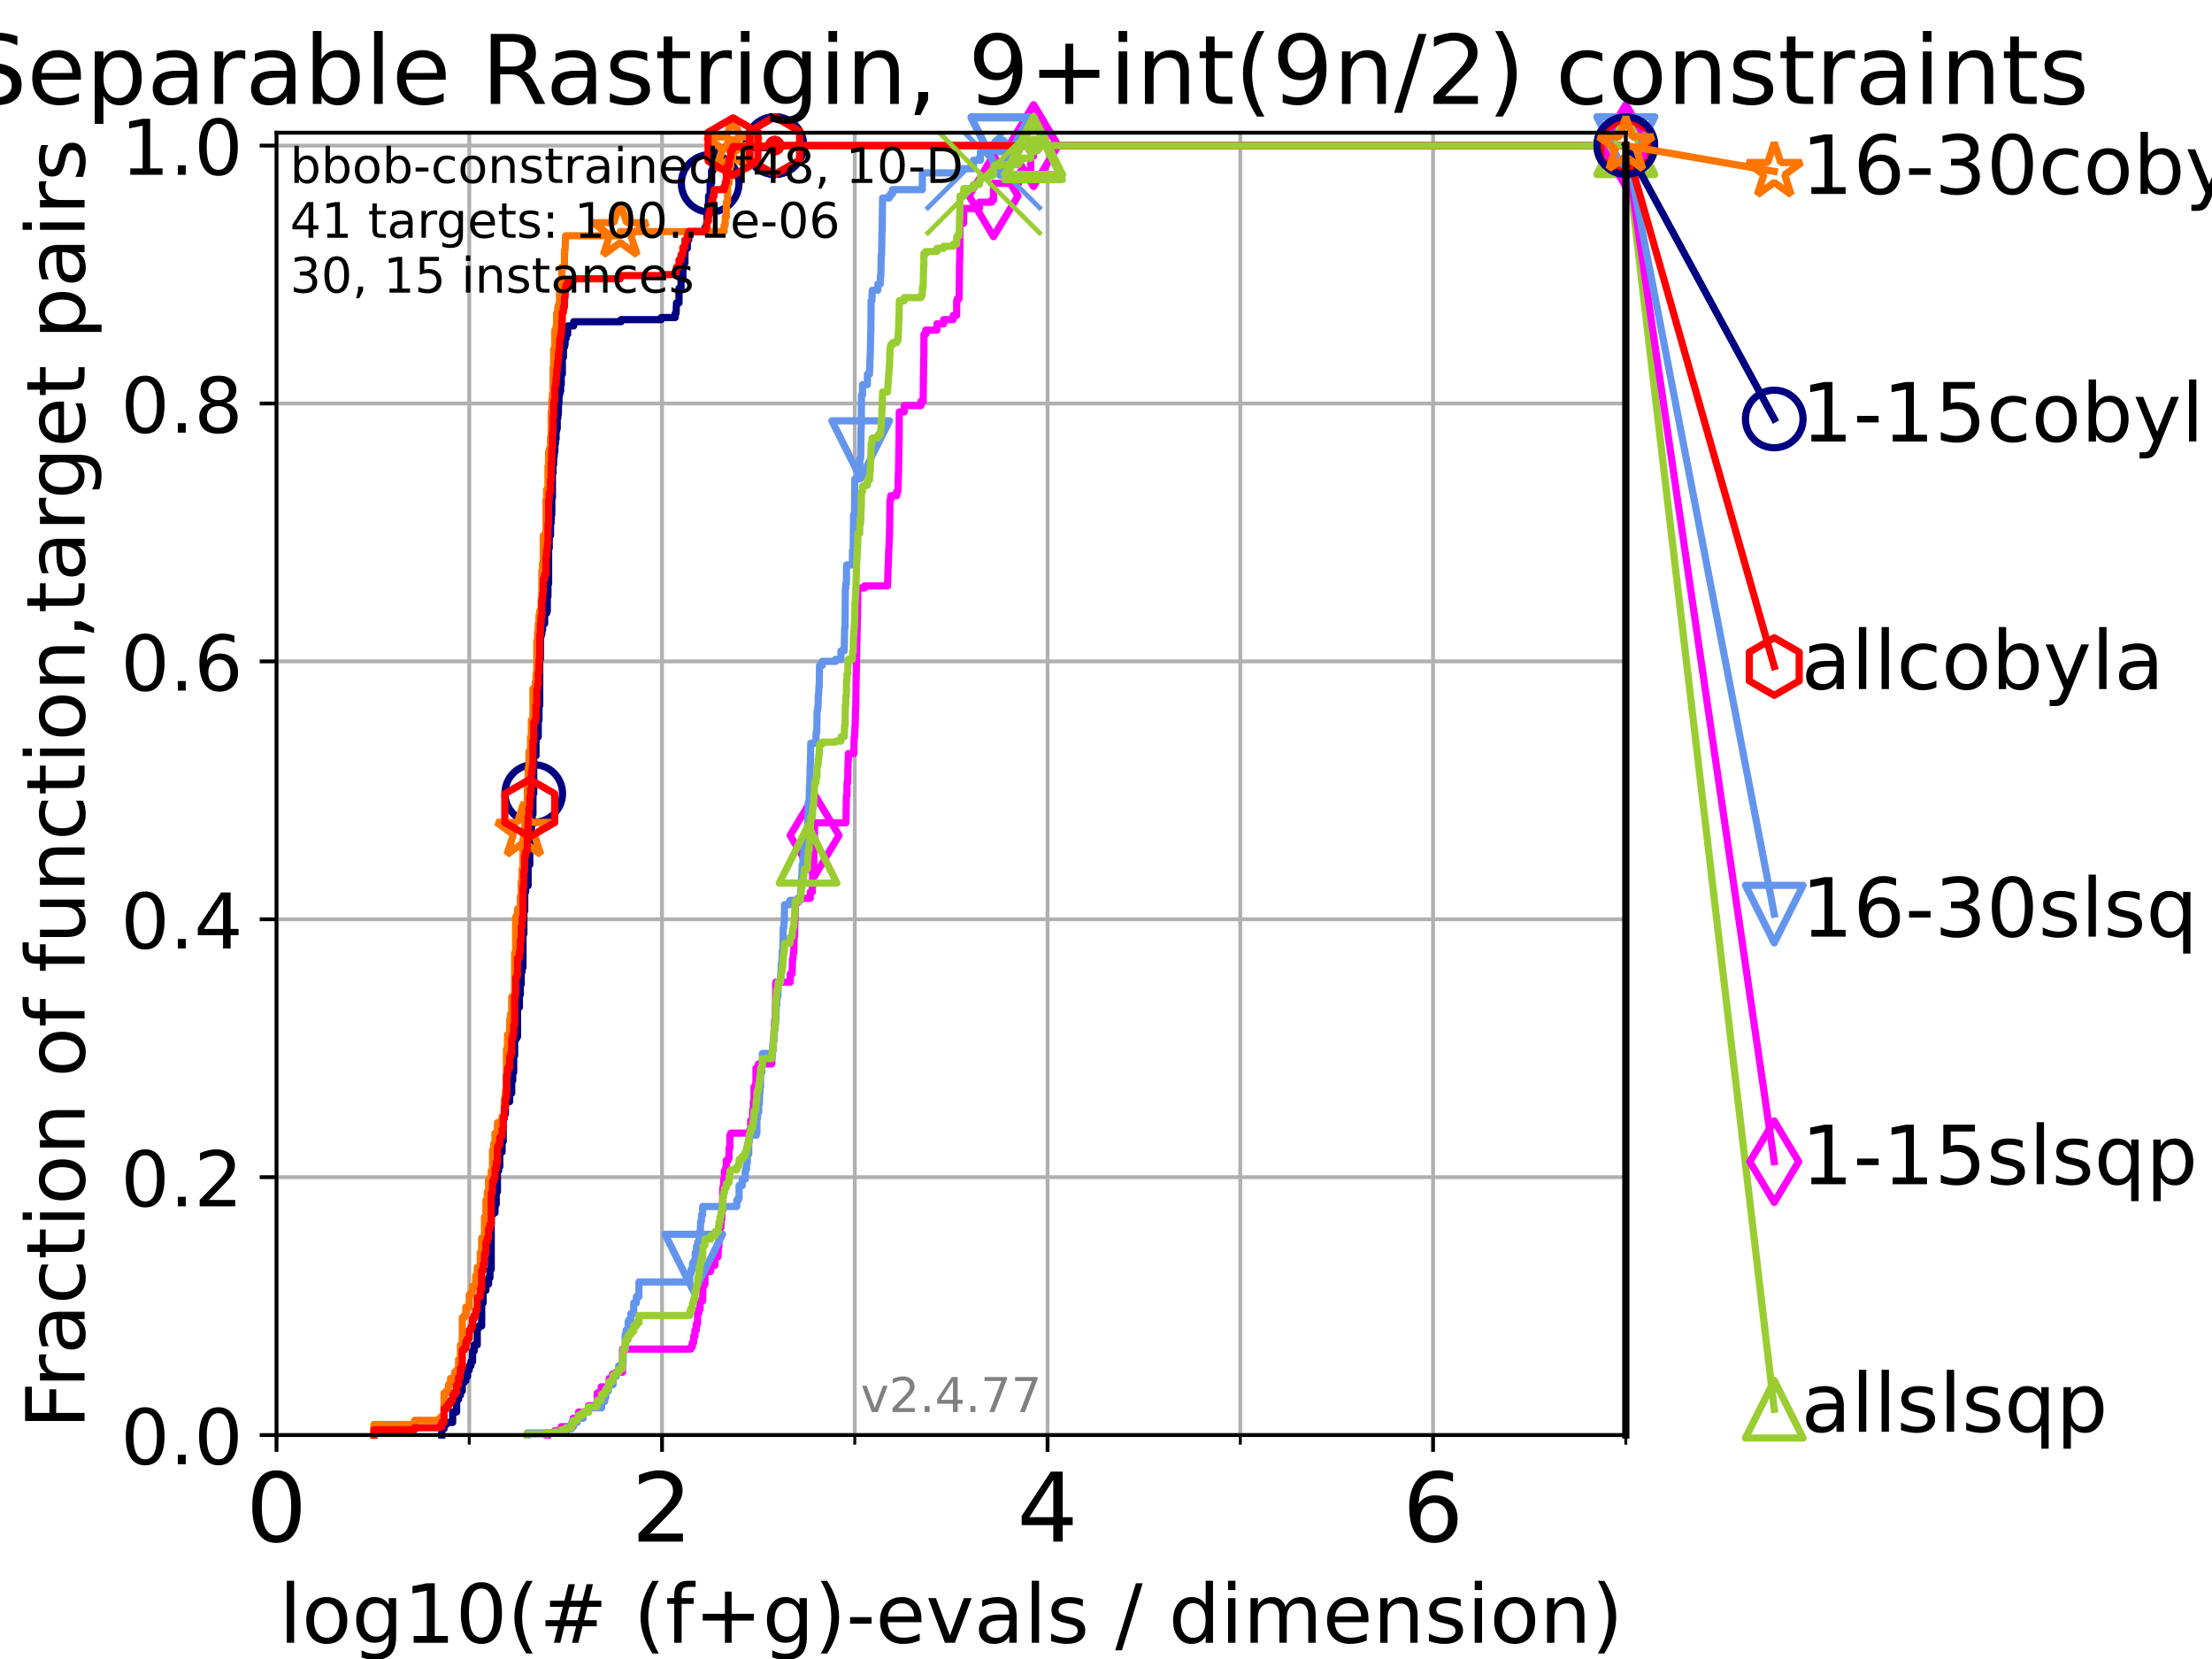 <?xml version="1.0" encoding="utf-8" standalone="no"?>
<!DOCTYPE svg PUBLIC "-//W3C//DTD SVG 1.1//EN"
  "http://www.w3.org/Graphics/SVG/1.1/DTD/svg11.dtd">
<!-- Created with matplotlib (https://matplotlib.org/) -->
<svg height="345.6pt" version="1.1" viewBox="0 0 460.8 345.6" width="460.8pt" xmlns="http://www.w3.org/2000/svg" xmlns:xlink="http://www.w3.org/1999/xlink">
 <defs>
  <style type="text/css">*{stroke-linecap:butt;stroke-linejoin:round;}</style>
 </defs>
 <g id="figure_1">
  <g id="patch_1">
   <path d="M 0 345.6 
L 460.8 345.6 
L 460.8 0 
L 0 0 
z
" style="fill:#ffffff;"/>
  </g>
  <g id="axes_1">
   <g id="patch_2">
    <path d="M 57.6 298.944 
L 338.688 298.944 
L 338.688 27.648 
L 57.6 27.648 
z
" style="fill:#ffffff;"/>
   </g>
   <g id="matplotlib.axis_1">
    <g id="xtick_1">
     <g id="line2d_1">
      <path clip-path="url(#p96a3584073)" d="M 57.6 298.944 
L 57.6 27.648 
" style="fill:none;stroke:#b0b0b0;stroke-linecap:square;stroke-width:0.8;"/>
     </g>
     <g id="line2d_2">
      <defs>
       <path d="M 0 0 
L 0 3.5 
" id="md5ffab66c9" style="stroke:#000000;stroke-width:0.8;"/>
      </defs>
      <g>
       <use style="stroke:#000000;stroke-width:0.8;" x="57.6" xlink:href="#md5ffab66c9" y="298.944"/>
      </g>
     </g>
     <g id="text_1">
      <!-- 0 -->
      <g transform="translate(51.237 321.141)scale(0.2 -0.2)">
       <defs>
        <path d="M 31.781 66.406 
Q 24.172 66.406 20.328 58.906 
Q 16.5 51.422 16.5 36.375 
Q 16.5 21.391 20.328 13.891 
Q 24.172 6.391 31.781 6.391 
Q 39.453 6.391 43.281 13.891 
Q 47.125 21.391 47.125 36.375 
Q 47.125 51.422 43.281 58.906 
Q 39.453 66.406 31.781 66.406 
z
M 31.781 74.219 
Q 44.047 74.219 50.516 64.516 
Q 56.984 54.828 56.984 36.375 
Q 56.984 17.969 50.516 8.266 
Q 44.047 -1.422 31.781 -1.422 
Q 19.531 -1.422 13.062 8.266 
Q 6.594 17.969 6.594 36.375 
Q 6.594 54.828 13.062 64.516 
Q 19.531 74.219 31.781 74.219 
z
" id="DejaVuSans-48"/>
       </defs>
       <use xlink:href="#DejaVuSans-48"/>
      </g>
     </g>
    </g>
    <g id="xtick_2">
     <g id="line2d_3">
      <path clip-path="url(#p96a3584073)" d="M 137.911 298.944 
L 137.911 27.648 
" style="fill:none;stroke:#b0b0b0;stroke-linecap:square;stroke-width:0.8;"/>
     </g>
     <g id="line2d_4">
      <g>
       <use style="stroke:#000000;stroke-width:0.8;" x="137.911" xlink:href="#md5ffab66c9" y="298.944"/>
      </g>
     </g>
     <g id="text_2">
      <!-- 2 -->
      <g transform="translate(131.548 321.141)scale(0.2 -0.2)">
       <defs>
        <path d="M 19.188 8.297 
L 53.609 8.297 
L 53.609 0 
L 7.328 0 
L 7.328 8.297 
Q 12.938 14.109 22.625 23.891 
Q 32.328 33.688 34.812 36.531 
Q 39.547 41.844 41.422 45.531 
Q 43.312 49.219 43.312 52.781 
Q 43.312 58.594 39.234 62.25 
Q 35.156 65.922 28.609 65.922 
Q 23.969 65.922 18.812 64.312 
Q 13.672 62.703 7.812 59.422 
L 7.812 69.391 
Q 13.766 71.781 18.938 73 
Q 24.125 74.219 28.422 74.219 
Q 39.75 74.219 46.484 68.547 
Q 53.219 62.891 53.219 53.422 
Q 53.219 48.922 51.531 44.891 
Q 49.859 40.875 45.406 35.406 
Q 44.188 33.984 37.641 27.219 
Q 31.109 20.453 19.188 8.297 
z
" id="DejaVuSans-50"/>
       </defs>
       <use xlink:href="#DejaVuSans-50"/>
      </g>
     </g>
    </g>
    <g id="xtick_3">
     <g id="line2d_5">
      <path clip-path="url(#p96a3584073)" d="M 218.222 298.944 
L 218.222 27.648 
" style="fill:none;stroke:#b0b0b0;stroke-linecap:square;stroke-width:0.8;"/>
     </g>
     <g id="line2d_6">
      <g>
       <use style="stroke:#000000;stroke-width:0.8;" x="218.222" xlink:href="#md5ffab66c9" y="298.944"/>
      </g>
     </g>
     <g id="text_3">
      <!-- 4 -->
      <g transform="translate(211.859 321.141)scale(0.2 -0.2)">
       <defs>
        <path d="M 37.797 64.312 
L 12.891 25.391 
L 37.797 25.391 
z
M 35.203 72.906 
L 47.609 72.906 
L 47.609 25.391 
L 58.016 25.391 
L 58.016 17.188 
L 47.609 17.188 
L 47.609 0 
L 37.797 0 
L 37.797 17.188 
L 4.891 17.188 
L 4.891 26.703 
z
" id="DejaVuSans-52"/>
       </defs>
       <use xlink:href="#DejaVuSans-52"/>
      </g>
     </g>
    </g>
    <g id="xtick_4">
     <g id="line2d_7">
      <path clip-path="url(#p96a3584073)" d="M 298.533 298.944 
L 298.533 27.648 
" style="fill:none;stroke:#b0b0b0;stroke-linecap:square;stroke-width:0.8;"/>
     </g>
     <g id="line2d_8">
      <g>
       <use style="stroke:#000000;stroke-width:0.8;" x="298.533" xlink:href="#md5ffab66c9" y="298.944"/>
      </g>
     </g>
     <g id="text_4">
      <!-- 6 -->
      <g transform="translate(292.17 321.141)scale(0.2 -0.2)">
       <defs>
        <path d="M 33.016 40.375 
Q 26.375 40.375 22.484 35.828 
Q 18.609 31.297 18.609 23.391 
Q 18.609 15.531 22.484 10.953 
Q 26.375 6.391 33.016 6.391 
Q 39.656 6.391 43.531 10.953 
Q 47.406 15.531 47.406 23.391 
Q 47.406 31.297 43.531 35.828 
Q 39.656 40.375 33.016 40.375 
z
M 52.594 71.297 
L 52.594 62.312 
Q 48.875 64.062 45.094 64.984 
Q 41.312 65.922 37.594 65.922 
Q 27.828 65.922 22.672 59.328 
Q 17.531 52.734 16.797 39.406 
Q 19.672 43.656 24.016 45.922 
Q 28.375 48.188 33.594 48.188 
Q 44.578 48.188 50.953 41.516 
Q 57.328 34.859 57.328 23.391 
Q 57.328 12.156 50.688 5.359 
Q 44.047 -1.422 33.016 -1.422 
Q 20.359 -1.422 13.672 8.266 
Q 6.984 17.969 6.984 36.375 
Q 6.984 53.656 15.188 63.938 
Q 23.391 74.219 37.203 74.219 
Q 40.922 74.219 44.703 73.484 
Q 48.484 72.75 52.594 71.297 
z
" id="DejaVuSans-54"/>
       </defs>
       <use xlink:href="#DejaVuSans-54"/>
      </g>
     </g>
    </g>
    <g id="xtick_5">
     <g id="line2d_9">
      <path clip-path="url(#p96a3584073)" d="M 97.755 298.944 
L 97.755 27.648 
" style="fill:none;stroke:#b0b0b0;stroke-linecap:square;stroke-width:0.8;"/>
     </g>
     <g id="line2d_10">
      <defs>
       <path d="M 0 0 
L 0 2 
" id="m535968aff9" style="stroke:#000000;stroke-width:0.6;"/>
      </defs>
      <g>
       <use style="stroke:#000000;stroke-width:0.6;" x="97.755" xlink:href="#m535968aff9" y="298.944"/>
      </g>
     </g>
    </g>
    <g id="xtick_6">
     <g id="line2d_11">
      <path clip-path="url(#p96a3584073)" d="M 178.066 298.944 
L 178.066 27.648 
" style="fill:none;stroke:#b0b0b0;stroke-linecap:square;stroke-width:0.8;"/>
     </g>
     <g id="line2d_12">
      <g>
       <use style="stroke:#000000;stroke-width:0.6;" x="178.066" xlink:href="#m535968aff9" y="298.944"/>
      </g>
     </g>
    </g>
    <g id="xtick_7">
     <g id="line2d_13">
      <path clip-path="url(#p96a3584073)" d="M 258.377 298.944 
L 258.377 27.648 
" style="fill:none;stroke:#b0b0b0;stroke-linecap:square;stroke-width:0.8;"/>
     </g>
     <g id="line2d_14">
      <g>
       <use style="stroke:#000000;stroke-width:0.6;" x="258.377" xlink:href="#m535968aff9" y="298.944"/>
      </g>
     </g>
    </g>
    <g id="xtick_8">
     <g id="line2d_15">
      <path clip-path="url(#p96a3584073)" d="M 338.688 298.944 
L 338.688 27.648 
" style="fill:none;stroke:#b0b0b0;stroke-linecap:square;stroke-width:0.8;"/>
     </g>
     <g id="line2d_16">
      <g>
       <use style="stroke:#000000;stroke-width:0.6;" x="338.688" xlink:href="#m535968aff9" y="298.944"/>
      </g>
     </g>
    </g>
    <g id="text_5">
     <!-- log10(# (f+g)-evals / dimension) -->
     <g transform="translate(58.145 342.218)scale(0.17 -0.17)">
      <defs>
       <path d="M 9.422 75.984 
L 18.406 75.984 
L 18.406 0 
L 9.422 0 
z
" id="DejaVuSans-108"/>
       <path d="M 30.609 48.391 
Q 23.391 48.391 19.188 42.75 
Q 14.984 37.109 14.984 27.297 
Q 14.984 17.484 19.156 11.844 
Q 23.344 6.203 30.609 6.203 
Q 37.797 6.203 41.984 11.859 
Q 46.188 17.531 46.188 27.297 
Q 46.188 37.016 41.984 42.703 
Q 37.797 48.391 30.609 48.391 
z
M 30.609 56 
Q 42.328 56 49.016 48.375 
Q 55.719 40.766 55.719 27.297 
Q 55.719 13.875 49.016 6.219 
Q 42.328 -1.422 30.609 -1.422 
Q 18.844 -1.422 12.172 6.219 
Q 5.516 13.875 5.516 27.297 
Q 5.516 40.766 12.172 48.375 
Q 18.844 56 30.609 56 
z
" id="DejaVuSans-111"/>
       <path d="M 45.406 27.984 
Q 45.406 37.75 41.375 43.109 
Q 37.359 48.484 30.078 48.484 
Q 22.859 48.484 18.828 43.109 
Q 14.797 37.75 14.797 27.984 
Q 14.797 18.266 18.828 12.891 
Q 22.859 7.516 30.078 7.516 
Q 37.359 7.516 41.375 12.891 
Q 45.406 18.266 45.406 27.984 
z
M 54.391 6.781 
Q 54.391 -7.172 48.188 -13.984 
Q 42 -20.797 29.203 -20.797 
Q 24.469 -20.797 20.266 -20.094 
Q 16.062 -19.391 12.109 -17.922 
L 12.109 -9.188 
Q 16.062 -11.328 19.922 -12.344 
Q 23.781 -13.375 27.781 -13.375 
Q 36.625 -13.375 41.016 -8.766 
Q 45.406 -4.156 45.406 5.172 
L 45.406 9.625 
Q 42.625 4.781 38.281 2.391 
Q 33.938 0 27.875 0 
Q 17.828 0 11.672 7.656 
Q 5.516 15.328 5.516 27.984 
Q 5.516 40.672 11.672 48.328 
Q 17.828 56 27.875 56 
Q 33.938 56 38.281 53.609 
Q 42.625 51.219 45.406 46.391 
L 45.406 54.688 
L 54.391 54.688 
z
" id="DejaVuSans-103"/>
       <path d="M 12.406 8.297 
L 28.516 8.297 
L 28.516 63.922 
L 10.984 60.406 
L 10.984 69.391 
L 28.422 72.906 
L 38.281 72.906 
L 38.281 8.297 
L 54.391 8.297 
L 54.391 0 
L 12.406 0 
z
" id="DejaVuSans-49"/>
       <path d="M 31 75.875 
Q 24.469 64.656 21.281 53.656 
Q 18.109 42.672 18.109 31.391 
Q 18.109 20.125 21.312 9.062 
Q 24.516 -2 31 -13.188 
L 23.188 -13.188 
Q 15.875 -1.703 12.234 9.375 
Q 8.594 20.453 8.594 31.391 
Q 8.594 42.281 12.203 53.312 
Q 15.828 64.359 23.188 75.875 
z
" id="DejaVuSans-40"/>
       <path d="M 51.125 44 
L 36.922 44 
L 32.812 27.688 
L 47.125 27.688 
z
M 43.797 71.781 
L 38.719 51.516 
L 52.984 51.516 
L 58.109 71.781 
L 65.922 71.781 
L 60.891 51.516 
L 76.125 51.516 
L 76.125 44 
L 58.984 44 
L 54.984 27.688 
L 70.516 27.688 
L 70.516 20.219 
L 53.078 20.219 
L 48 0 
L 40.188 0 
L 45.219 20.219 
L 30.906 20.219 
L 25.875 0 
L 18.016 0 
L 23.094 20.219 
L 7.719 20.219 
L 7.719 27.688 
L 24.906 27.688 
L 29 44 
L 13.281 44 
L 13.281 51.516 
L 30.906 51.516 
L 35.891 71.781 
z
" id="DejaVuSans-35"/>
       <path id="DejaVuSans-32"/>
       <path d="M 37.109 75.984 
L 37.109 68.5 
L 28.516 68.5 
Q 23.688 68.5 21.797 66.547 
Q 19.922 64.594 19.922 59.516 
L 19.922 54.688 
L 34.719 54.688 
L 34.719 47.703 
L 19.922 47.703 
L 19.922 0 
L 10.891 0 
L 10.891 47.703 
L 2.297 47.703 
L 2.297 54.688 
L 10.891 54.688 
L 10.891 58.5 
Q 10.891 67.625 15.141 71.797 
Q 19.391 75.984 28.609 75.984 
z
" id="DejaVuSans-102"/>
       <path d="M 46 62.703 
L 46 35.5 
L 73.188 35.5 
L 73.188 27.203 
L 46 27.203 
L 46 0 
L 37.797 0 
L 37.797 27.203 
L 10.594 27.203 
L 10.594 35.5 
L 37.797 35.5 
L 37.797 62.703 
z
" id="DejaVuSans-43"/>
       <path d="M 8.016 75.875 
L 15.828 75.875 
Q 23.141 64.359 26.781 53.312 
Q 30.422 42.281 30.422 31.391 
Q 30.422 20.453 26.781 9.375 
Q 23.141 -1.703 15.828 -13.188 
L 8.016 -13.188 
Q 14.5 -2 17.703 9.062 
Q 20.906 20.125 20.906 31.391 
Q 20.906 42.672 17.703 53.656 
Q 14.5 64.656 8.016 75.875 
z
" id="DejaVuSans-41"/>
       <path d="M 4.891 31.391 
L 31.203 31.391 
L 31.203 23.391 
L 4.891 23.391 
z
" id="DejaVuSans-45"/>
       <path d="M 56.203 29.594 
L 56.203 25.203 
L 14.891 25.203 
Q 15.484 15.922 20.484 11.062 
Q 25.484 6.203 34.422 6.203 
Q 39.594 6.203 44.453 7.469 
Q 49.312 8.734 54.109 11.281 
L 54.109 2.781 
Q 49.266 0.734 44.188 -0.344 
Q 39.109 -1.422 33.891 -1.422 
Q 20.797 -1.422 13.156 6.188 
Q 5.516 13.812 5.516 26.812 
Q 5.516 40.234 12.766 48.109 
Q 20.016 56 32.328 56 
Q 43.359 56 49.781 48.891 
Q 56.203 41.797 56.203 29.594 
z
M 47.219 32.234 
Q 47.125 39.594 43.094 43.984 
Q 39.062 48.391 32.422 48.391 
Q 24.906 48.391 20.391 44.141 
Q 15.875 39.891 15.188 32.172 
z
" id="DejaVuSans-101"/>
       <path d="M 2.984 54.688 
L 12.5 54.688 
L 29.594 8.797 
L 46.688 54.688 
L 56.203 54.688 
L 35.688 0 
L 23.484 0 
z
" id="DejaVuSans-118"/>
       <path d="M 34.281 27.484 
Q 23.391 27.484 19.188 25 
Q 14.984 22.516 14.984 16.5 
Q 14.984 11.719 18.141 8.906 
Q 21.297 6.109 26.703 6.109 
Q 34.188 6.109 38.703 11.406 
Q 43.219 16.703 43.219 25.484 
L 43.219 27.484 
z
M 52.203 31.203 
L 52.203 0 
L 43.219 0 
L 43.219 8.297 
Q 40.141 3.328 35.547 0.953 
Q 30.953 -1.422 24.312 -1.422 
Q 15.922 -1.422 10.953 3.297 
Q 6 8.016 6 15.922 
Q 6 25.141 12.172 29.828 
Q 18.359 34.516 30.609 34.516 
L 43.219 34.516 
L 43.219 35.406 
Q 43.219 41.609 39.141 45 
Q 35.062 48.391 27.688 48.391 
Q 23 48.391 18.547 47.266 
Q 14.109 46.141 10.016 43.891 
L 10.016 52.203 
Q 14.938 54.109 19.578 55.047 
Q 24.219 56 28.609 56 
Q 40.484 56 46.344 49.844 
Q 52.203 43.703 52.203 31.203 
z
" id="DejaVuSans-97"/>
       <path d="M 44.281 53.078 
L 44.281 44.578 
Q 40.484 46.531 36.375 47.5 
Q 32.281 48.484 27.875 48.484 
Q 21.188 48.484 17.844 46.438 
Q 14.5 44.391 14.5 40.281 
Q 14.5 37.156 16.891 35.375 
Q 19.281 33.594 26.516 31.984 
L 29.594 31.297 
Q 39.156 29.25 43.188 25.516 
Q 47.219 21.781 47.219 15.094 
Q 47.219 7.469 41.188 3.016 
Q 35.156 -1.422 24.609 -1.422 
Q 20.219 -1.422 15.453 -0.562 
Q 10.688 0.297 5.422 2 
L 5.422 11.281 
Q 10.406 8.688 15.234 7.391 
Q 20.062 6.109 24.812 6.109 
Q 31.156 6.109 34.562 8.281 
Q 37.984 10.453 37.984 14.406 
Q 37.984 18.062 35.516 20.016 
Q 33.062 21.969 24.703 23.781 
L 21.578 24.516 
Q 13.234 26.266 9.516 29.906 
Q 5.812 33.547 5.812 39.891 
Q 5.812 47.609 11.281 51.797 
Q 16.75 56 26.812 56 
Q 31.781 56 36.172 55.266 
Q 40.578 54.547 44.281 53.078 
z
" id="DejaVuSans-115"/>
       <path d="M 25.391 72.906 
L 33.688 72.906 
L 8.297 -9.281 
L 0 -9.281 
z
" id="DejaVuSans-47"/>
       <path d="M 45.406 46.391 
L 45.406 75.984 
L 54.391 75.984 
L 54.391 0 
L 45.406 0 
L 45.406 8.203 
Q 42.578 3.328 38.25 0.953 
Q 33.938 -1.422 27.875 -1.422 
Q 17.969 -1.422 11.734 6.484 
Q 5.516 14.406 5.516 27.297 
Q 5.516 40.188 11.734 48.094 
Q 17.969 56 27.875 56 
Q 33.938 56 38.25 53.625 
Q 42.578 51.266 45.406 46.391 
z
M 14.797 27.297 
Q 14.797 17.391 18.875 11.75 
Q 22.953 6.109 30.078 6.109 
Q 37.203 6.109 41.297 11.75 
Q 45.406 17.391 45.406 27.297 
Q 45.406 37.203 41.297 42.844 
Q 37.203 48.484 30.078 48.484 
Q 22.953 48.484 18.875 42.844 
Q 14.797 37.203 14.797 27.297 
z
" id="DejaVuSans-100"/>
       <path d="M 9.422 54.688 
L 18.406 54.688 
L 18.406 0 
L 9.422 0 
z
M 9.422 75.984 
L 18.406 75.984 
L 18.406 64.594 
L 9.422 64.594 
z
" id="DejaVuSans-105"/>
       <path d="M 52 44.188 
Q 55.375 50.25 60.062 53.125 
Q 64.75 56 71.094 56 
Q 79.641 56 84.281 50.016 
Q 88.922 44.047 88.922 33.016 
L 88.922 0 
L 79.891 0 
L 79.891 32.719 
Q 79.891 40.578 77.094 44.375 
Q 74.312 48.188 68.609 48.188 
Q 61.625 48.188 57.562 43.547 
Q 53.516 38.922 53.516 30.906 
L 53.516 0 
L 44.484 0 
L 44.484 32.719 
Q 44.484 40.625 41.703 44.406 
Q 38.922 48.188 33.109 48.188 
Q 26.219 48.188 22.156 43.531 
Q 18.109 38.875 18.109 30.906 
L 18.109 0 
L 9.078 0 
L 9.078 54.688 
L 18.109 54.688 
L 18.109 46.188 
Q 21.188 51.219 25.484 53.609 
Q 29.781 56 35.688 56 
Q 41.656 56 45.828 52.969 
Q 50 49.953 52 44.188 
z
" id="DejaVuSans-109"/>
       <path d="M 54.891 33.016 
L 54.891 0 
L 45.906 0 
L 45.906 32.719 
Q 45.906 40.484 42.875 44.328 
Q 39.844 48.188 33.797 48.188 
Q 26.516 48.188 22.312 43.547 
Q 18.109 38.922 18.109 30.906 
L 18.109 0 
L 9.078 0 
L 9.078 54.688 
L 18.109 54.688 
L 18.109 46.188 
Q 21.344 51.125 25.703 53.562 
Q 30.078 56 35.797 56 
Q 45.219 56 50.047 50.172 
Q 54.891 44.344 54.891 33.016 
z
" id="DejaVuSans-110"/>
      </defs>
      <use xlink:href="#DejaVuSans-108"/>
      <use x="27.783" xlink:href="#DejaVuSans-111"/>
      <use x="88.965" xlink:href="#DejaVuSans-103"/>
      <use x="152.441" xlink:href="#DejaVuSans-49"/>
      <use x="216.064" xlink:href="#DejaVuSans-48"/>
      <use x="279.688" xlink:href="#DejaVuSans-40"/>
      <use x="318.701" xlink:href="#DejaVuSans-35"/>
      <use x="402.49" xlink:href="#DejaVuSans-32"/>
      <use x="434.277" xlink:href="#DejaVuSans-40"/>
      <use x="473.291" xlink:href="#DejaVuSans-102"/>
      <use x="508.496" xlink:href="#DejaVuSans-43"/>
      <use x="592.285" xlink:href="#DejaVuSans-103"/>
      <use x="655.762" xlink:href="#DejaVuSans-41"/>
      <use x="694.775" xlink:href="#DejaVuSans-45"/>
      <use x="730.859" xlink:href="#DejaVuSans-101"/>
      <use x="792.383" xlink:href="#DejaVuSans-118"/>
      <use x="851.562" xlink:href="#DejaVuSans-97"/>
      <use x="912.842" xlink:href="#DejaVuSans-108"/>
      <use x="940.625" xlink:href="#DejaVuSans-115"/>
      <use x="992.725" xlink:href="#DejaVuSans-32"/>
      <use x="1024.512" xlink:href="#DejaVuSans-47"/>
      <use x="1058.203" xlink:href="#DejaVuSans-32"/>
      <use x="1089.99" xlink:href="#DejaVuSans-100"/>
      <use x="1153.467" xlink:href="#DejaVuSans-105"/>
      <use x="1181.25" xlink:href="#DejaVuSans-109"/>
      <use x="1278.662" xlink:href="#DejaVuSans-101"/>
      <use x="1340.186" xlink:href="#DejaVuSans-110"/>
      <use x="1403.564" xlink:href="#DejaVuSans-115"/>
      <use x="1455.664" xlink:href="#DejaVuSans-105"/>
      <use x="1483.447" xlink:href="#DejaVuSans-111"/>
      <use x="1544.629" xlink:href="#DejaVuSans-110"/>
      <use x="1608.008" xlink:href="#DejaVuSans-41"/>
     </g>
    </g>
   </g>
   <g id="matplotlib.axis_2">
    <g id="ytick_1">
     <g id="line2d_17">
      <path clip-path="url(#p96a3584073)" d="M 57.6 298.944 
L 338.688 298.944 
" style="fill:none;stroke:#b0b0b0;stroke-linecap:square;stroke-width:0.8;"/>
     </g>
     <g id="line2d_18">
      <defs>
       <path d="M 0 0 
L -3.5 0 
" id="m90c4f7132b" style="stroke:#000000;stroke-width:0.8;"/>
      </defs>
      <g>
       <use style="stroke:#000000;stroke-width:0.8;" x="57.6" xlink:href="#m90c4f7132b" y="298.944"/>
      </g>
     </g>
     <g id="text_6">
      <!-- 0.0 -->
      <g transform="translate(25.155 305.023)scale(0.16 -0.16)">
       <defs>
        <path d="M 10.688 12.406 
L 21 12.406 
L 21 0 
L 10.688 0 
z
" id="DejaVuSans-46"/>
       </defs>
       <use xlink:href="#DejaVuSans-48"/>
       <use x="63.623" xlink:href="#DejaVuSans-46"/>
       <use x="95.41" xlink:href="#DejaVuSans-48"/>
      </g>
     </g>
    </g>
    <g id="ytick_2">
     <g id="line2d_19">
      <path clip-path="url(#p96a3584073)" d="M 57.6 245.222 
L 338.688 245.222 
" style="fill:none;stroke:#b0b0b0;stroke-linecap:square;stroke-width:0.8;"/>
     </g>
     <g id="line2d_20">
      <g>
       <use style="stroke:#000000;stroke-width:0.8;" x="57.6" xlink:href="#m90c4f7132b" y="245.222"/>
      </g>
     </g>
     <g id="text_7">
      <!-- 0.2 -->
      <g transform="translate(25.155 251.301)scale(0.16 -0.16)">
       <use xlink:href="#DejaVuSans-48"/>
       <use x="63.623" xlink:href="#DejaVuSans-46"/>
       <use x="95.41" xlink:href="#DejaVuSans-50"/>
      </g>
     </g>
    </g>
    <g id="ytick_3">
     <g id="line2d_21">
      <path clip-path="url(#p96a3584073)" d="M 57.6 191.5 
L 338.688 191.5 
" style="fill:none;stroke:#b0b0b0;stroke-linecap:square;stroke-width:0.8;"/>
     </g>
     <g id="line2d_22">
      <g>
       <use style="stroke:#000000;stroke-width:0.8;" x="57.6" xlink:href="#m90c4f7132b" y="191.5"/>
      </g>
     </g>
     <g id="text_8">
      <!-- 0.4 -->
      <g transform="translate(25.155 197.579)scale(0.16 -0.16)">
       <use xlink:href="#DejaVuSans-48"/>
       <use x="63.623" xlink:href="#DejaVuSans-46"/>
       <use x="95.41" xlink:href="#DejaVuSans-52"/>
      </g>
     </g>
    </g>
    <g id="ytick_4">
     <g id="line2d_23">
      <path clip-path="url(#p96a3584073)" d="M 57.6 137.778 
L 338.688 137.778 
" style="fill:none;stroke:#b0b0b0;stroke-linecap:square;stroke-width:0.8;"/>
     </g>
     <g id="line2d_24">
      <g>
       <use style="stroke:#000000;stroke-width:0.8;" x="57.6" xlink:href="#m90c4f7132b" y="137.778"/>
      </g>
     </g>
     <g id="text_9">
      <!-- 0.6 -->
      <g transform="translate(25.155 143.857)scale(0.16 -0.16)">
       <use xlink:href="#DejaVuSans-48"/>
       <use x="63.623" xlink:href="#DejaVuSans-46"/>
       <use x="95.41" xlink:href="#DejaVuSans-54"/>
      </g>
     </g>
    </g>
    <g id="ytick_5">
     <g id="line2d_25">
      <path clip-path="url(#p96a3584073)" d="M 57.6 84.056 
L 338.688 84.056 
" style="fill:none;stroke:#b0b0b0;stroke-linecap:square;stroke-width:0.8;"/>
     </g>
     <g id="line2d_26">
      <g>
       <use style="stroke:#000000;stroke-width:0.8;" x="57.6" xlink:href="#m90c4f7132b" y="84.056"/>
      </g>
     </g>
     <g id="text_10">
      <!-- 0.8 -->
      <g transform="translate(25.155 90.135)scale(0.16 -0.16)">
       <defs>
        <path d="M 31.781 34.625 
Q 24.75 34.625 20.719 30.859 
Q 16.703 27.094 16.703 20.516 
Q 16.703 13.922 20.719 10.156 
Q 24.75 6.391 31.781 6.391 
Q 38.812 6.391 42.859 10.172 
Q 46.922 13.969 46.922 20.516 
Q 46.922 27.094 42.891 30.859 
Q 38.875 34.625 31.781 34.625 
z
M 21.922 38.812 
Q 15.578 40.375 12.031 44.719 
Q 8.5 49.078 8.5 55.328 
Q 8.5 64.062 14.719 69.141 
Q 20.953 74.219 31.781 74.219 
Q 42.672 74.219 48.875 69.141 
Q 55.078 64.062 55.078 55.328 
Q 55.078 49.078 51.531 44.719 
Q 48 40.375 41.703 38.812 
Q 48.828 37.156 52.797 32.312 
Q 56.781 27.484 56.781 20.516 
Q 56.781 9.906 50.312 4.234 
Q 43.844 -1.422 31.781 -1.422 
Q 19.734 -1.422 13.25 4.234 
Q 6.781 9.906 6.781 20.516 
Q 6.781 27.484 10.781 32.312 
Q 14.797 37.156 21.922 38.812 
z
M 18.312 54.391 
Q 18.312 48.734 21.844 45.562 
Q 25.391 42.391 31.781 42.391 
Q 38.141 42.391 41.719 45.562 
Q 45.312 48.734 45.312 54.391 
Q 45.312 60.062 41.719 63.234 
Q 38.141 66.406 31.781 66.406 
Q 25.391 66.406 21.844 63.234 
Q 18.312 60.062 18.312 54.391 
z
" id="DejaVuSans-56"/>
       </defs>
       <use xlink:href="#DejaVuSans-48"/>
       <use x="63.623" xlink:href="#DejaVuSans-46"/>
       <use x="95.41" xlink:href="#DejaVuSans-56"/>
      </g>
     </g>
    </g>
    <g id="ytick_6">
     <g id="line2d_27">
      <path clip-path="url(#p96a3584073)" d="M 57.6 30.334 
L 338.688 30.334 
" style="fill:none;stroke:#b0b0b0;stroke-linecap:square;stroke-width:0.8;"/>
     </g>
     <g id="line2d_28">
      <g>
       <use style="stroke:#000000;stroke-width:0.8;" x="57.6" xlink:href="#m90c4f7132b" y="30.334"/>
      </g>
     </g>
     <g id="text_11">
      <!-- 1.0 -->
      <g transform="translate(25.155 36.413)scale(0.16 -0.16)">
       <use xlink:href="#DejaVuSans-49"/>
       <use x="63.623" xlink:href="#DejaVuSans-46"/>
       <use x="95.41" xlink:href="#DejaVuSans-48"/>
      </g>
     </g>
    </g>
    <g id="text_12">
     <!-- Fraction of function,target pairs -->
     <g transform="translate(17.62 297.681)rotate(-90)scale(0.17 -0.17)">
      <defs>
       <path d="M 9.812 72.906 
L 51.703 72.906 
L 51.703 64.594 
L 19.672 64.594 
L 19.672 43.109 
L 48.578 43.109 
L 48.578 34.812 
L 19.672 34.812 
L 19.672 0 
L 9.812 0 
z
" id="DejaVuSans-70"/>
       <path d="M 41.109 46.297 
Q 39.594 47.172 37.812 47.578 
Q 36.031 48 33.891 48 
Q 26.266 48 22.188 43.047 
Q 18.109 38.094 18.109 28.812 
L 18.109 0 
L 9.078 0 
L 9.078 54.688 
L 18.109 54.688 
L 18.109 46.188 
Q 20.953 51.172 25.484 53.578 
Q 30.031 56 36.531 56 
Q 37.453 56 38.578 55.875 
Q 39.703 55.766 41.062 55.516 
z
" id="DejaVuSans-114"/>
       <path d="M 48.781 52.594 
L 48.781 44.188 
Q 44.969 46.297 41.141 47.344 
Q 37.312 48.391 33.406 48.391 
Q 24.656 48.391 19.812 42.844 
Q 14.984 37.312 14.984 27.297 
Q 14.984 17.281 19.812 11.734 
Q 24.656 6.203 33.406 6.203 
Q 37.312 6.203 41.141 7.25 
Q 44.969 8.297 48.781 10.406 
L 48.781 2.094 
Q 45.016 0.344 40.984 -0.531 
Q 36.969 -1.422 32.422 -1.422 
Q 20.062 -1.422 12.781 6.344 
Q 5.516 14.109 5.516 27.297 
Q 5.516 40.672 12.859 48.328 
Q 20.219 56 33.016 56 
Q 37.156 56 41.109 55.141 
Q 45.062 54.297 48.781 52.594 
z
" id="DejaVuSans-99"/>
       <path d="M 18.312 70.219 
L 18.312 54.688 
L 36.812 54.688 
L 36.812 47.703 
L 18.312 47.703 
L 18.312 18.016 
Q 18.312 11.328 20.141 9.422 
Q 21.969 7.516 27.594 7.516 
L 36.812 7.516 
L 36.812 0 
L 27.594 0 
Q 17.188 0 13.234 3.875 
Q 9.281 7.766 9.281 18.016 
L 9.281 47.703 
L 2.688 47.703 
L 2.688 54.688 
L 9.281 54.688 
L 9.281 70.219 
z
" id="DejaVuSans-116"/>
       <path d="M 8.5 21.578 
L 8.5 54.688 
L 17.484 54.688 
L 17.484 21.922 
Q 17.484 14.156 20.5 10.266 
Q 23.531 6.391 29.594 6.391 
Q 36.859 6.391 41.078 11.031 
Q 45.312 15.672 45.312 23.688 
L 45.312 54.688 
L 54.297 54.688 
L 54.297 0 
L 45.312 0 
L 45.312 8.406 
Q 42.047 3.422 37.719 1 
Q 33.406 -1.422 27.688 -1.422 
Q 18.266 -1.422 13.375 4.438 
Q 8.5 10.297 8.5 21.578 
z
M 31.109 56 
z
" id="DejaVuSans-117"/>
       <path d="M 11.719 12.406 
L 22.016 12.406 
L 22.016 4 
L 14.016 -11.625 
L 7.719 -11.625 
L 11.719 4 
z
" id="DejaVuSans-44"/>
       <path d="M 18.109 8.203 
L 18.109 -20.797 
L 9.078 -20.797 
L 9.078 54.688 
L 18.109 54.688 
L 18.109 46.391 
Q 20.953 51.266 25.266 53.625 
Q 29.594 56 35.594 56 
Q 45.562 56 51.781 48.094 
Q 58.016 40.188 58.016 27.297 
Q 58.016 14.406 51.781 6.484 
Q 45.562 -1.422 35.594 -1.422 
Q 29.594 -1.422 25.266 0.953 
Q 20.953 3.328 18.109 8.203 
z
M 48.688 27.297 
Q 48.688 37.203 44.609 42.844 
Q 40.531 48.484 33.406 48.484 
Q 26.266 48.484 22.188 42.844 
Q 18.109 37.203 18.109 27.297 
Q 18.109 17.391 22.188 11.75 
Q 26.266 6.109 33.406 6.109 
Q 40.531 6.109 44.609 11.75 
Q 48.688 17.391 48.688 27.297 
z
" id="DejaVuSans-112"/>
      </defs>
      <use xlink:href="#DejaVuSans-70"/>
      <use x="50.27" xlink:href="#DejaVuSans-114"/>
      <use x="91.383" xlink:href="#DejaVuSans-97"/>
      <use x="152.662" xlink:href="#DejaVuSans-99"/>
      <use x="207.643" xlink:href="#DejaVuSans-116"/>
      <use x="246.852" xlink:href="#DejaVuSans-105"/>
      <use x="274.635" xlink:href="#DejaVuSans-111"/>
      <use x="335.816" xlink:href="#DejaVuSans-110"/>
      <use x="399.195" xlink:href="#DejaVuSans-32"/>
      <use x="430.982" xlink:href="#DejaVuSans-111"/>
      <use x="492.164" xlink:href="#DejaVuSans-102"/>
      <use x="527.369" xlink:href="#DejaVuSans-32"/>
      <use x="559.156" xlink:href="#DejaVuSans-102"/>
      <use x="594.361" xlink:href="#DejaVuSans-117"/>
      <use x="657.74" xlink:href="#DejaVuSans-110"/>
      <use x="721.119" xlink:href="#DejaVuSans-99"/>
      <use x="776.1" xlink:href="#DejaVuSans-116"/>
      <use x="815.309" xlink:href="#DejaVuSans-105"/>
      <use x="843.092" xlink:href="#DejaVuSans-111"/>
      <use x="904.273" xlink:href="#DejaVuSans-110"/>
      <use x="967.652" xlink:href="#DejaVuSans-44"/>
      <use x="999.439" xlink:href="#DejaVuSans-116"/>
      <use x="1038.648" xlink:href="#DejaVuSans-97"/>
      <use x="1099.928" xlink:href="#DejaVuSans-114"/>
      <use x="1139.291" xlink:href="#DejaVuSans-103"/>
      <use x="1202.768" xlink:href="#DejaVuSans-101"/>
      <use x="1264.291" xlink:href="#DejaVuSans-116"/>
      <use x="1303.5" xlink:href="#DejaVuSans-32"/>
      <use x="1335.287" xlink:href="#DejaVuSans-112"/>
      <use x="1398.764" xlink:href="#DejaVuSans-97"/>
      <use x="1460.043" xlink:href="#DejaVuSans-105"/>
      <use x="1487.826" xlink:href="#DejaVuSans-114"/>
      <use x="1528.939" xlink:href="#DejaVuSans-115"/>
     </g>
    </g>
   </g>
   <g id="line2d_29">
    <defs>
     <path d="M 0 1.5 
C 0.398 1.5 0.779 1.342 1.061 1.061 
C 1.342 0.779 1.5 0.398 1.5 0 
C 1.5 -0.398 1.342 -0.779 1.061 -1.061 
C 0.779 -1.342 0.398 -1.5 0 -1.5 
C -0.398 -1.5 -0.779 -1.342 -1.061 -1.061 
C -1.342 -0.779 -1.5 -0.398 -1.5 0 
C -1.5 0.398 -1.342 0.779 -1.061 1.061 
C -0.779 1.342 -0.398 1.5 0 1.5 
z
" id="m746a773c5e" style="stroke:#000080;"/>
    </defs>
    <g>
     <use style="fill:#000080;stroke:#000080;" x="161.402" xlink:href="#m746a773c5e" y="30.334"/>
     <use style="fill:#000080;stroke:#000080;" x="161.402" xlink:href="#m746a773c5e" y="30.334"/>
    </g>
   </g>
   <g id="line2d_30">
    <path d="M 92.027 298.944 
L 92.027 297.634 
L 92.504 297.634 
L 92.504 296.76 
L 92.969 296.76 
L 92.969 296.323 
L 94.295 296.323 
L 94.295 294.14 
L 95.125 294.14 
L 95.125 291.519 
L 95.526 291.519 
L 95.526 290.645 
L 95.918 290.645 
L 95.918 289.772 
L 96.301 289.772 
L 96.301 288.025 
L 96.676 288.025 
L 96.676 287.588 
L 97.044 287.588 
L 97.044 286.715 
L 97.403 286.715 
L 97.403 285.404 
L 97.755 285.404 
L 97.755 284.531 
L 98.101 284.531 
L 98.101 283.657 
L 98.439 283.657 
L 98.439 281.473 
L 98.772 281.473 
L 98.772 280.163 
L 99.418 280.163 
L 99.418 276.669 
L 99.732 276.669 
L 99.732 276.232 
L 100.344 276.232 
L 100.344 271.428 
L 100.642 271.428 
L 100.642 268.807 
L 101.223 268.807 
L 101.223 267.497 
L 101.786 267.497 
L 101.786 266.187 
L 102.06 266.187 
L 102.06 264.44 
L 102.331 264.44 
L 102.331 253.084 
L 102.597 253.084 
L 102.597 252.647 
L 103.118 252.647 
L 103.118 250.9 
L 103.372 250.9 
L 103.372 248.279 
L 103.623 248.279 
L 103.623 243.912 
L 103.871 243.912 
L 103.871 243.038 
L 104.115 243.038 
L 104.115 239.981 
L 104.592 239.981 
L 104.592 237.797 
L 104.826 237.797 
L 104.826 232.993 
L 105.057 232.993 
L 105.057 232.119 
L 105.285 232.119 
L 105.285 229.935 
L 105.51 229.935 
L 105.51 229.499 
L 106.169 229.499 
L 106.169 227.751 
L 106.594 227.751 
L 106.594 225.131 
L 106.803 225.131 
L 106.803 223.384 
L 107.009 223.384 
L 107.009 219.89 
L 107.213 219.89 
L 107.213 216.396 
L 107.614 216.396 
L 107.614 215.959 
L 107.811 215.959 
L 107.811 209.844 
L 108.199 209.844 
L 108.199 207.224 
L 108.389 207.224 
L 108.389 205.04 
L 108.578 205.04 
L 108.578 202.419 
L 108.764 202.419 
L 108.764 201.546 
L 108.949 201.546 
L 108.949 194.557 
L 109.132 194.557 
L 109.132 189.753 
L 109.312 189.753 
L 109.312 185.822 
L 109.491 185.822 
L 109.491 184.512 
L 110.017 184.512 
L 110.017 180.144 
L 110.359 180.144 
L 110.359 175.34 
L 110.694 175.34 
L 110.694 171.846 
L 110.86 171.846 
L 110.86 169.662 
L 111.023 169.662 
L 111.023 165.294 
L 111.186 165.294 
L 111.186 157.432 
L 111.663 157.432 
L 111.663 153.502 
L 112.128 153.502 
L 112.128 150.007 
L 112.281 150.007 
L 112.281 146.95 
L 112.432 146.95 
L 112.432 137.341 
L 112.581 137.341 
L 112.581 132.537 
L 112.73 132.537 
L 112.73 132.1 
L 112.877 132.1 
L 112.877 131.227 
L 113.023 131.227 
L 113.023 129.916 
L 113.454 129.916 
L 113.454 127.732 
L 113.874 127.732 
L 113.874 127.296 
L 114.012 127.296 
L 114.012 124.238 
L 114.148 124.238 
L 114.148 121.618 
L 114.284 121.618 
L 114.284 114.193 
L 114.419 114.193 
L 114.419 111.572 
L 114.685 111.572 
L 114.685 108.952 
L 114.817 108.952 
L 114.817 107.205 
L 114.947 107.205 
L 114.947 103.71 
L 115.077 103.71 
L 115.077 98.469 
L 115.206 98.469 
L 115.206 96.722 
L 115.333 96.722 
L 115.333 94.975 
L 115.46 94.975 
L 115.46 94.102 
L 115.586 94.102 
L 115.586 92.355 
L 115.711 92.355 
L 115.711 91.481 
L 115.835 91.481 
L 115.835 89.734 
L 115.959 89.734 
L 115.959 89.297 
L 116.081 89.297 
L 116.081 87.113 
L 116.203 87.113 
L 116.203 86.24 
L 116.323 86.24 
L 116.323 84.056 
L 116.443 84.056 
L 116.443 82.309 
L 116.562 82.309 
L 116.562 81.872 
L 116.68 81.872 
L 116.68 81.435 
L 116.798 81.435 
L 116.798 80.125 
L 116.914 80.125 
L 116.914 77.941 
L 117.145 77.941 
L 117.145 74.447 
L 117.373 74.447 
L 117.373 72.263 
L 117.598 72.263 
L 117.598 71.827 
L 117.71 71.827 
L 117.71 70.516 
L 117.931 70.516 
L 117.931 69.643 
L 118.257 69.643 
L 118.257 67.896 
L 119.503 67.896 
L 119.503 67.022 
L 129.376 67.022 
L 129.376 66.586 
L 137.753 66.586 
L 137.753 66.149 
L 140.664 66.149 
L 140.664 65.275 
L 140.842 65.275 
L 140.93 63.091 
L 141.45 63.091 
L 141.45 60.034 
L 141.872 60.034 
L 141.872 57.85 
L 142.257 57.85 
L 142.257 54.793 
L 142.686 54.793 
L 142.686 51.736 
L 143.183 51.736 
L 143.183 49.988 
L 143.464 49.988 
L 143.464 48.241 
L 146.823 48.241 
L 146.885 47.368 
L 147.113 47.368 
L 147.216 46.494 
L 147.277 46.494 
L 147.277 43.874 
L 147.58 43.874 
L 147.62 40.816 
L 147.937 40.816 
L 147.937 38.196 
L 148.229 38.196 
L 148.229 35.575 
L 148.497 35.575 
L 148.497 33.391 
L 148.743 33.391 
L 148.743 30.771 
L 161.402 30.771 
L 161.402 30.334 
L 338.688 30.334 
L 338.688 30.334 
" style="fill:none;stroke:#000080;stroke-linecap:square;stroke-width:1.5;"/>
   </g>
   <g id="line2d_31">
    <defs>
     <path d="M 0 6 
C 1.591 6 3.117 5.368 4.243 4.243 
C 5.368 3.117 6 1.591 6 0 
C 6 -1.591 5.368 -3.117 4.243 -4.243 
C 3.117 -5.368 1.591 -6 0 -6 
C -1.591 -6 -3.117 -5.368 -4.243 -4.243 
C -5.368 -3.117 -6 -1.591 -6 0 
C -6 1.591 -5.368 3.117 -4.243 4.243 
C -3.117 5.368 -1.591 6 0 6 
z
" id="m743a7acf05" style="stroke:#000080;stroke-width:1.5;"/>
    </defs>
    <g>
     <use style="fill-opacity:0;stroke:#000080;stroke-width:1.5;" x="111.186" xlink:href="#m743a7acf05" y="165.294"/>
     <use style="fill-opacity:0;stroke:#000080;stroke-width:1.5;" x="147.937" xlink:href="#m743a7acf05" y="38.196"/>
     <use style="fill-opacity:0;stroke:#000080;stroke-width:1.5;" x="161.402" xlink:href="#m743a7acf05" y="30.334"/>
     <use style="fill-opacity:0;stroke:#000080;stroke-width:1.5;" x="161.402" xlink:href="#m743a7acf05" y="30.334"/>
     <use style="fill-opacity:0;stroke:#000080;stroke-width:1.5;" x="338.688" xlink:href="#m743a7acf05" y="30.334"/>
    </g>
   </g>
   <g id="line2d_32">
    <path style="fill:none;stroke:#000080;stroke-linecap:square;stroke-width:1.5;"/>
    <g/>
   </g>
   <g id="line2d_33">
    <defs>
     <path d="M 0 1.5 
C 0.398 1.5 0.779 1.342 1.061 1.061 
C 1.342 0.779 1.5 0.398 1.5 0 
C 1.5 -0.398 1.342 -0.779 1.061 -1.061 
C 0.779 -1.342 0.398 -1.5 0 -1.5 
C -0.398 -1.5 -0.779 -1.342 -1.061 -1.061 
C -1.342 -0.779 -1.5 -0.398 -1.5 0 
C -1.5 0.398 -1.342 0.779 -1.061 1.061 
C -0.779 1.342 -0.398 1.5 0 1.5 
z
" id="m752d17f072" style="stroke:#ff00ff;"/>
    </defs>
    <g>
     <use style="fill:#ff00ff;stroke:#ff00ff;" x="215.313" xlink:href="#m752d17f072" y="30.334"/>
     <use style="fill:#ff00ff;stroke:#ff00ff;" x="215.313" xlink:href="#m752d17f072" y="30.334"/>
    </g>
   </g>
   <g id="line2d_34">
    <path d="M 114.012 298.944 
L 114.012 298.507 
L 115.523 298.507 
L 115.523 298.07 
L 116.914 298.07 
L 116.914 297.197 
L 119.402 297.197 
L 119.402 295.45 
L 120.525 295.45 
L 120.525 294.14 
L 122.573 294.14 
L 122.573 292.829 
L 124.407 292.829 
L 124.407 290.209 
L 125.256 290.209 
L 125.256 288.898 
L 126.839 288.898 
L 126.905 287.151 
L 127.58 287.151 
L 127.58 286.278 
L 128.291 286.278 
L 128.291 285.841 
L 129.686 285.841 
L 129.686 281.037 
L 143.928 281.037 
L 143.928 280.6 
L 144.209 280.6 
L 144.209 279.726 
L 144.487 279.726 
L 144.487 278.416 
L 144.76 278.416 
L 144.76 277.106 
L 145.051 277.106 
L 145.051 275.796 
L 145.316 275.796 
L 145.316 273.612 
L 145.576 273.612 
L 145.576 272.738 
L 145.833 272.738 
L 145.833 270.991 
L 146.378 270.991 
L 146.431 267.934 
L 146.623 267.934 
L 146.623 267.497 
L 146.865 267.497 
L 146.865 264.876 
L 148.055 264.876 
L 148.055 263.566 
L 148.948 263.566 
L 148.948 261.819 
L 149.575 261.819 
L 149.673 259.635 
L 149.779 259.635 
L 149.779 257.888 
L 149.981 257.888 
L 149.981 255.704 
L 150.181 255.704 
L 150.224 253.957 
L 150.378 253.957 
L 150.395 252.21 
L 150.523 252.21 
L 150.573 247.406 
L 150.716 247.406 
L 150.766 245.659 
L 150.908 245.659 
L 150.908 243.912 
L 151.113 243.912 
L 151.113 243.475 
L 151.301 243.475 
L 151.301 241.728 
L 151.685 241.728 
L 151.685 241.291 
L 151.866 241.291 
L 151.866 239.107 
L 152.045 239.107 
L 152.045 236.487 
L 152.246 236.487 
L 152.246 236.05 
L 156.243 236.05 
L 156.243 235.176 
L 156.382 235.176 
L 156.382 233.429 
L 156.794 233.429 
L 156.794 231.246 
L 156.93 231.246 
L 156.93 229.499 
L 157.064 229.499 
L 157.081 226.441 
L 157.33 226.441 
L 157.33 226.004 
L 157.461 226.004 
L 157.495 222.51 
L 157.987 222.51 
L 157.987 221.637 
L 160.76 221.637 
L 160.868 219.016 
L 160.975 219.016 
L 161.082 216.832 
L 161.188 216.832 
L 161.293 213.775 
L 161.302 213.775 
L 161.398 212.465 
L 161.511 212.465 
L 161.614 204.603 
L 164.626 204.603 
L 164.626 202.856 
L 165.01 202.856 
L 165.095 199.799 
L 165.179 199.799 
L 165.27 198.488 
L 165.353 198.488 
L 165.444 194.994 
L 165.526 194.994 
L 165.608 191.5 
L 165.64 191.5 
L 165.69 188.006 
L 166.245 188.006 
L 166.245 187.132 
L 168.794 187.132 
L 168.794 185.822 
L 169.23 185.822 
L 169.297 182.328 
L 169.363 182.328 
L 169.363 181.018 
L 169.495 181.018 
L 169.571 176.213 
L 169.625 176.213 
L 169.69 171.409 
L 176.229 171.409 
L 176.318 165.731 
L 176.45 165.731 
L 176.45 163.11 
L 176.582 163.11 
L 176.669 158.743 
L 176.712 158.743 
L 176.727 156.996 
L 177.865 156.996 
L 177.946 153.502 
L 178.03 153.502 
L 178.11 151.318 
L 178.15 151.318 
L 178.229 147.387 
L 178.269 147.387 
L 178.364 140.399 
L 178.388 140.399 
L 178.482 133.847 
L 178.521 133.847 
L 178.607 128.606 
L 178.641 128.606 
L 178.718 122.491 
L 180.122 122.491 
L 180.122 122.055 
L 184.9 122.055 
L 185 118.124 
L 185.027 118.124 
L 185.136 114.63 
L 185.163 114.63 
L 185.272 111.572 
L 185.298 111.572 
L 185.404 104.147 
L 185.558 104.147 
L 185.558 103.274 
L 186.787 103.274 
L 186.787 102.4 
L 187.052 102.4 
L 187.15 98.469 
L 187.174 98.469 
L 187.272 92.355 
L 187.292 92.355 
L 187.34 85.803 
L 188.36 85.803 
L 188.36 84.493 
L 191.845 84.493 
L 191.845 83.619 
L 192.312 83.619 
L 192.419 74.447 
L 192.455 74.447 
L 192.472 69.643 
L 192.854 69.643 
L 192.854 68.769 
L 195.183 68.769 
L 195.183 67.459 
L 196.571 67.459 
L 196.571 66.586 
L 198.573 66.586 
L 198.573 65.712 
L 199.294 65.712 
L 199.294 62.655 
L 199.436 62.655 
L 199.436 62.218 
L 199.797 62.218 
L 199.894 54.356 
L 199.93 54.356 
L 199.988 46.494 
L 200.76 46.494 
L 200.76 43.437 
L 204.03 43.437 
L 204.03 42.127 
L 206.577 42.127 
L 206.577 41.69 
L 206.961 41.69 
L 206.969 38.196 
L 212.186 38.196 
L 212.191 36.886 
L 212.674 36.886 
L 212.674 35.575 
L 214.727 35.575 
L 214.727 32.518 
L 215.313 32.518 
L 215.313 30.334 
L 338.688 30.334 
L 338.688 30.334 
" style="fill:none;stroke:#ff00ff;stroke-linecap:square;stroke-width:1.5;"/>
   </g>
   <g id="line2d_35">
    <defs>
     <path d="M -0 8.485 
L 5.091 0 
L 0 -8.485 
L -5.091 -0 
z
" id="m090caede96" style="stroke:#ff00ff;stroke-linejoin:miter;stroke-width:1.5;"/>
    </defs>
    <g>
     <use style="fill-opacity:0;stroke:#ff00ff;stroke-linejoin:miter;stroke-width:1.5;" x="169.69" xlink:href="#m090caede96" y="174.029"/>
     <use style="fill-opacity:0;stroke:#ff00ff;stroke-linejoin:miter;stroke-width:1.5;" x="206.969" xlink:href="#m090caede96" y="40.816"/>
     <use style="fill-opacity:0;stroke:#ff00ff;stroke-linejoin:miter;stroke-width:1.5;" x="215.313" xlink:href="#m090caede96" y="30.334"/>
     <use style="fill-opacity:0;stroke:#ff00ff;stroke-linejoin:miter;stroke-width:1.5;" x="215.313" xlink:href="#m090caede96" y="30.334"/>
     <use style="fill-opacity:0;stroke:#ff00ff;stroke-linejoin:miter;stroke-width:1.5;" x="338.688" xlink:href="#m090caede96" y="30.334"/>
    </g>
   </g>
   <g id="line2d_36">
    <path style="fill:none;stroke:#ff00ff;stroke-linecap:square;stroke-width:1.5;"/>
    <g/>
   </g>
   <g id="line2d_37">
    <defs>
     <path d="M 0 1.5 
C 0.398 1.5 0.779 1.342 1.061 1.061 
C 1.342 0.779 1.5 0.398 1.5 0 
C 1.5 -0.398 1.342 -0.779 1.061 -1.061 
C 0.779 -1.342 0.398 -1.5 0 -1.5 
C -0.398 -1.5 -0.779 -1.342 -1.061 -1.061 
C -1.342 -0.779 -1.5 -0.398 -1.5 0 
C -1.5 0.398 -1.342 0.779 -1.061 1.061 
C -0.779 1.342 -0.398 1.5 0 1.5 
z
" id="ma02bc25b00" style="stroke:#ff7500;"/>
    </defs>
    <g>
     <use style="fill:#ff7500;stroke:#ff7500;" x="152.7" xlink:href="#ma02bc25b00" y="30.334"/>
     <use style="fill:#ff7500;stroke:#ff7500;" x="152.7" xlink:href="#ma02bc25b00" y="30.334"/>
    </g>
   </g>
   <g id="line2d_38">
    <path d="M 77.885 298.944 
L 77.885 296.76 
L 86.351 296.76 
L 86.351 295.887 
L 91.535 295.887 
L 91.535 295.45 
L 92.027 295.45 
L 92.027 295.013 
L 92.504 295.013 
L 92.504 290.209 
L 92.969 290.209 
L 92.969 289.772 
L 93.422 289.772 
L 93.422 288.462 
L 93.864 288.462 
L 93.864 287.151 
L 94.715 287.151 
L 94.715 285.841 
L 95.125 285.841 
L 95.125 285.404 
L 95.526 285.404 
L 95.526 283.22 
L 95.918 283.22 
L 95.918 280.163 
L 96.301 280.163 
L 96.301 274.485 
L 96.676 274.485 
L 96.676 274.048 
L 97.044 274.048 
L 97.044 272.301 
L 97.755 272.301 
L 97.755 269.681 
L 98.101 269.681 
L 98.101 269.244 
L 98.439 269.244 
L 98.439 267.934 
L 99.098 267.934 
L 99.098 265.75 
L 99.418 265.75 
L 99.418 264.003 
L 100.04 264.003 
L 100.04 260.946 
L 100.344 260.946 
L 100.344 257.888 
L 100.935 257.888 
L 100.935 253.521 
L 101.223 253.521 
L 101.223 250.026 
L 101.507 250.026 
L 101.507 248.279 
L 101.786 248.279 
L 101.786 245.659 
L 102.331 245.659 
L 102.331 243.912 
L 102.597 243.912 
L 102.597 239.544 
L 102.859 239.544 
L 102.859 238.234 
L 103.118 238.234 
L 103.118 236.05 
L 103.623 236.05 
L 103.623 233.866 
L 104.355 233.866 
L 104.355 233.429 
L 104.592 233.429 
L 104.592 232.556 
L 105.057 232.556 
L 105.057 229.062 
L 105.285 229.062 
L 105.285 227.315 
L 105.51 227.315 
L 105.51 218.579 
L 105.733 218.579 
L 105.733 215.522 
L 106.169 215.522 
L 106.169 212.465 
L 106.383 212.465 
L 106.383 211.154 
L 106.594 211.154 
L 106.594 207.66 
L 107.009 207.66 
L 107.009 207.224 
L 107.213 207.224 
L 107.213 198.488 
L 107.415 198.488 
L 107.415 191.063 
L 107.614 191.063 
L 107.614 190.627 
L 107.811 190.627 
L 107.811 189.316 
L 108.389 189.316 
L 108.389 186.696 
L 108.578 186.696 
L 108.578 183.638 
L 108.764 183.638 
L 108.764 181.018 
L 108.949 181.018 
L 108.949 174.903 
L 109.132 174.903 
L 109.132 173.156 
L 109.312 173.156 
L 109.312 170.972 
L 109.491 170.972 
L 109.491 170.535 
L 109.668 170.535 
L 109.668 169.662 
L 109.843 169.662 
L 109.843 163.11 
L 110.017 163.11 
L 110.017 160.053 
L 110.189 160.053 
L 110.189 156.559 
L 110.527 156.559 
L 110.527 153.502 
L 110.694 153.502 
L 110.694 150.007 
L 111.023 150.007 
L 111.023 143.456 
L 111.506 143.456 
L 111.506 142.146 
L 111.663 142.146 
L 111.663 140.399 
L 111.82 140.399 
L 111.82 133.41 
L 111.975 133.41 
L 111.975 131.663 
L 112.128 131.663 
L 112.128 129.916 
L 112.281 129.916 
L 112.281 128.169 
L 112.432 128.169 
L 112.432 127.296 
L 112.73 127.296 
L 112.73 124.675 
L 112.877 124.675 
L 112.877 118.997 
L 113.023 118.997 
L 113.023 117.25 
L 113.168 117.25 
L 113.168 111.572 
L 113.735 111.572 
L 113.735 104.147 
L 113.874 104.147 
L 113.874 101.963 
L 114.148 101.963 
L 114.148 97.159 
L 114.284 97.159 
L 114.284 94.102 
L 114.419 94.102 
L 114.419 93.665 
L 114.552 93.665 
L 114.552 93.228 
L 114.685 93.228 
L 114.685 91.044 
L 114.817 91.044 
L 114.817 85.803 
L 114.947 85.803 
L 114.947 83.183 
L 115.077 83.183 
L 115.077 81.872 
L 115.206 81.872 
L 115.206 76.631 
L 115.333 76.631 
L 115.333 72.7 
L 115.586 72.7 
L 115.586 68.769 
L 115.835 68.769 
L 115.835 67.896 
L 115.959 67.896 
L 115.959 65.275 
L 116.203 65.275 
L 116.203 63.965 
L 116.323 63.965 
L 116.323 63.528 
L 116.562 63.528 
L 116.562 59.597 
L 117.03 59.597 
L 117.03 55.666 
L 117.598 55.666 
L 117.598 52.172 
L 117.71 52.172 
L 117.821 49.115 
L 129.205 49.115 
L 129.205 48.241 
L 150.841 48.241 
L 150.841 46.931 
L 151.073 46.931 
L 151.073 45.184 
L 151.301 45.184 
L 151.301 42.127 
L 151.558 42.127 
L 151.558 38.196 
L 151.889 38.196 
L 151.889 35.139 
L 152.061 35.139 
L 152.061 34.702 
L 152.23 34.702 
L 152.23 32.081 
L 152.534 32.081 
L 152.61 30.771 
L 152.7 30.771 
L 152.7 30.334 
L 338.688 30.334 
L 338.688 30.334 
" style="fill:none;stroke:#ff7500;stroke-linecap:square;stroke-width:1.5;"/>
   </g>
   <g id="line2d_39">
    <defs>
     <path d="M 0 -6 
L -1.347 -1.854 
L -5.706 -1.854 
L -2.18 0.708 
L -3.527 4.854 
L -0 2.292 
L 3.527 4.854 
L 2.18 0.708 
L 5.706 -1.854 
L 1.347 -1.854 
z
" id="m9ed9f1c538" style="stroke:#ff7500;stroke-linejoin:bevel;stroke-width:1.5;"/>
    </defs>
    <g>
     <use style="fill-opacity:0;stroke:#ff7500;stroke-linejoin:bevel;stroke-width:1.5;" x="109.132" xlink:href="#m9ed9f1c538" y="173.156"/>
     <use style="fill-opacity:0;stroke:#ff7500;stroke-linejoin:bevel;stroke-width:1.5;" x="129.205" xlink:href="#m9ed9f1c538" y="48.241"/>
     <use style="fill-opacity:0;stroke:#ff7500;stroke-linejoin:bevel;stroke-width:1.5;" x="152.7" xlink:href="#m9ed9f1c538" y="30.334"/>
     <use style="fill-opacity:0;stroke:#ff7500;stroke-linejoin:bevel;stroke-width:1.5;" x="152.7" xlink:href="#m9ed9f1c538" y="30.334"/>
     <use style="fill-opacity:0;stroke:#ff7500;stroke-linejoin:bevel;stroke-width:1.5;" x="338.688" xlink:href="#m9ed9f1c538" y="30.334"/>
    </g>
   </g>
   <g id="line2d_40">
    <path style="fill:none;stroke:#ff7500;stroke-linecap:square;stroke-width:1.5;"/>
    <g/>
   </g>
   <g id="line2d_41">
    <defs>
     <path d="M 0 1.5 
C 0.398 1.5 0.779 1.342 1.061 1.061 
C 1.342 0.779 1.5 0.398 1.5 0 
C 1.5 -0.398 1.342 -0.779 1.061 -1.061 
C 0.779 -1.342 0.398 -1.5 0 -1.5 
C -0.398 -1.5 -0.779 -1.342 -1.061 -1.061 
C -1.342 -0.779 -1.5 -0.398 -1.5 0 
C -1.5 0.398 -1.342 0.779 -1.061 1.061 
C -0.779 1.342 -0.398 1.5 0 1.5 
z
" id="mc9b821e800" style="stroke:#6495ed;"/>
    </defs>
    <g>
     <use style="fill:#6495ed;stroke:#6495ed;" x="208.313" xlink:href="#mc9b821e800" y="30.334"/>
     <use style="fill:#6495ed;stroke:#6495ed;" x="208.313" xlink:href="#mc9b821e800" y="30.334"/>
    </g>
   </g>
   <g id="line2d_42">
    <path d="M 109.843 298.944 
L 109.843 298.507 
L 117.876 298.507 
L 117.876 297.634 
L 119.097 297.634 
L 119.097 296.323 
L 120.239 296.323 
L 120.335 295.45 
L 121.49 295.45 
L 121.49 294.14 
L 122.573 294.14 
L 122.573 293.266 
L 125.328 293.266 
L 125.328 291.956 
L 125.962 291.956 
L 125.962 291.082 
L 126.202 291.082 
L 126.202 289.772 
L 126.74 289.772 
L 126.74 288.462 
L 127.706 288.462 
L 127.706 286.715 
L 128.411 286.715 
L 128.471 285.841 
L 128.886 285.841 
L 128.886 284.531 
L 129.602 284.531 
L 129.602 284.094 
L 129.798 284.094 
L 129.853 281.037 
L 130.237 281.037 
L 130.237 277.979 
L 130.425 277.979 
L 130.425 277.106 
L 130.849 277.106 
L 130.849 275.359 
L 131.031 275.359 
L 131.031 274.922 
L 131.44 274.922 
L 131.44 273.612 
L 132.012 273.612 
L 132.012 271.428 
L 132.565 271.428 
L 132.565 270.118 
L 133.102 270.118 
L 133.102 267.06 
L 143.691 267.06 
L 143.691 265.313 
L 143.977 265.313 
L 143.977 264.44 
L 144.258 264.44 
L 144.258 263.129 
L 144.534 263.129 
L 144.534 262.693 
L 144.83 262.693 
L 144.83 260.946 
L 145.098 260.946 
L 145.098 259.635 
L 145.361 259.635 
L 145.361 258.762 
L 145.621 258.762 
L 145.621 257.015 
L 145.733 257.015 
L 145.733 256.578 
L 145.877 256.578 
L 145.965 254.394 
L 146.129 254.394 
L 146.129 253.084 
L 146.378 253.084 
L 146.378 251.337 
L 153.481 251.337 
L 153.481 250.026 
L 153.806 250.026 
L 153.806 249.59 
L 153.967 249.59 
L 153.967 246.969 
L 154.621 246.969 
L 154.621 245.659 
L 155.239 245.659 
L 155.239 243.912 
L 155.387 243.912 
L 155.387 243.475 
L 155.533 243.475 
L 155.533 242.165 
L 155.691 242.165 
L 155.691 240.418 
L 155.978 240.418 
L 155.978 237.797 
L 156.12 237.797 
L 156.12 236.487 
L 157.551 236.487 
L 157.551 236.05 
L 157.681 236.05 
L 157.681 232.993 
L 157.81 232.993 
L 157.81 231.682 
L 158.064 231.682 
L 158.064 229.935 
L 158.19 229.935 
L 158.244 227.751 
L 158.315 227.751 
L 158.315 226.441 
L 158.439 226.441 
L 158.439 223.384 
L 158.706 223.384 
L 158.706 222.074 
L 158.827 222.074 
L 158.827 219.453 
L 160.863 219.453 
L 160.863 219.016 
L 160.98 219.016 
L 161.086 216.832 
L 161.201 216.832 
L 161.307 214.649 
L 161.411 214.649 
L 161.515 212.901 
L 161.618 212.901 
L 161.721 209.407 
L 161.823 209.407 
L 161.837 207.66 
L 162.034 207.66 
L 162.135 204.603 
L 162.581 204.603 
L 162.678 202.419 
L 162.699 202.419 
L 162.775 200.672 
L 162.871 200.672 
L 162.967 198.052 
L 163.062 198.052 
L 163.165 193.247 
L 163.259 193.247 
L 163.352 191.937 
L 163.385 191.937 
L 163.445 188.443 
L 164.547 188.443 
L 164.547 187.569 
L 166.723 187.569 
L 166.799 185.385 
L 166.876 185.385 
L 166.958 182.765 
L 167.034 182.765 
L 167.116 180.144 
L 167.265 180.144 
L 167.265 178.834 
L 167.414 178.834 
L 167.523 176.213 
L 167.561 176.213 
L 167.561 174.903 
L 168.202 174.903 
L 168.303 169.662 
L 168.343 169.662 
L 168.413 167.041 
L 168.552 167.041 
L 168.621 163.547 
L 168.689 163.547 
L 168.788 159.179 
L 168.826 159.179 
L 168.894 154.812 
L 169.956 154.812 
L 170.006 152.628 
L 170.147 152.628 
L 170.21 148.26 
L 170.278 148.26 
L 170.346 147.387 
L 170.408 147.387 
L 170.47 144.766 
L 170.532 144.766 
L 170.599 143.019 
L 170.661 143.019 
L 170.722 138.652 
L 171.271 138.652 
L 171.271 137.778 
L 174.083 137.778 
L 174.083 137.341 
L 175.193 137.341 
L 175.193 135.594 
L 175.863 135.594 
L 175.953 130.79 
L 176.044 130.79 
L 176.097 122.491 
L 176.186 122.491 
L 176.186 121.618 
L 176.314 121.618 
L 176.358 117.687 
L 177.557 117.687 
L 177.598 114.63 
L 177.721 114.63 
L 177.815 107.205 
L 178 107.205 
L 178.08 99.78 
L 179.073 99.78 
L 179.151 95.412 
L 179.302 95.412 
L 179.376 89.297 
L 179.417 89.297 
L 179.454 82.309 
L 179.674 82.309 
L 179.674 80.125 
L 180.694 80.125 
L 180.694 77.941 
L 181.132 77.941 
L 181.241 74.447 
L 181.275 74.447 
L 181.385 69.206 
L 181.408 69.206 
L 181.474 62.655 
L 181.63 62.655 
L 181.695 60.471 
L 182.851 60.471 
L 182.882 59.161 
L 183.376 59.161 
L 183.408 57.413 
L 183.496 57.413 
L 183.589 53.046 
L 183.648 53.046 
L 183.735 48.241 
L 183.764 48.241 
L 183.853 41.253 
L 185.229 41.253 
L 185.229 40.816 
L 185.508 40.816 
L 185.508 40.38 
L 185.923 40.38 
L 185.923 39.506 
L 192.134 39.506 
L 192.152 36.012 
L 199.994 36.012 
L 199.994 35.139 
L 202.779 35.139 
L 202.779 33.391 
L 204.22 33.391 
L 204.229 31.644 
L 206.008 31.644 
L 206.008 31.208 
L 207.836 31.208 
L 207.836 30.989 
L 208.282 30.989 
L 208.313 30.334 
L 338.688 30.334 
L 338.688 30.334 
" style="fill:none;stroke:#6495ed;stroke-linecap:square;stroke-width:1.5;"/>
   </g>
   <g id="line2d_43">
    <defs>
     <path d="M -0 6 
L 6 -6 
L -6 -6 
z
" id="m8801699b09" style="stroke:#6495ed;stroke-linejoin:miter;stroke-width:1.5;"/>
    </defs>
    <g>
     <use style="fill-opacity:0;stroke:#6495ed;stroke-linejoin:miter;stroke-width:1.5;" x="144.534" xlink:href="#m8801699b09" y="263.129"/>
     <use style="fill-opacity:0;stroke:#6495ed;stroke-linejoin:miter;stroke-width:1.5;" x="179.302" xlink:href="#m8801699b09" y="93.665"/>
     <use style="fill-opacity:0;stroke:#6495ed;stroke-linejoin:miter;stroke-width:1.5;" x="208.313" xlink:href="#m8801699b09" y="30.552"/>
     <use style="fill-opacity:0;stroke:#6495ed;stroke-linejoin:miter;stroke-width:1.5;" x="208.313" xlink:href="#m8801699b09" y="30.334"/>
     <use style="fill-opacity:0;stroke:#6495ed;stroke-linejoin:miter;stroke-width:1.5;" x="338.688" xlink:href="#m8801699b09" y="30.334"/>
    </g>
   </g>
   <g id="line2d_44">
    <path style="fill:none;stroke:#6495ed;stroke-linecap:square;stroke-width:1.5;"/>
    <g/>
   </g>
   <g id="line2d_45">
    <path clip-path="url(#p96a3584073)" d="M 204.923 31.644 
" style="fill:none;stroke:#6495ed;stroke-linecap:square;stroke-width:1.5;"/>
    <defs>
     <path d="M -12 12 
L 12 -12 
M -12 -12 
L 12 12 
" id="m5483c6587a" style="stroke:#6495ed;"/>
    </defs>
    <g clip-path="url(#p96a3584073)">
     <use style="fill:#6495ed;stroke:#6495ed;" x="204.923" xlink:href="#m5483c6587a" y="31.644"/>
    </g>
   </g>
   <g id="line2d_46">
    <defs>
     <path d="M 0 1.5 
C 0.398 1.5 0.779 1.342 1.061 1.061 
C 1.342 0.779 1.5 0.398 1.5 0 
C 1.5 -0.398 1.342 -0.779 1.061 -1.061 
C 0.779 -1.342 0.398 -1.5 0 -1.5 
C -0.398 -1.5 -0.779 -1.342 -1.061 -1.061 
C -1.342 -0.779 -1.5 -0.398 -1.5 0 
C -1.5 0.398 -1.342 0.779 -1.061 1.061 
C -0.779 1.342 -0.398 1.5 0 1.5 
z
" id="md5e30492a8" style="stroke:#ff0000;"/>
    </defs>
    <g>
     <use style="fill:#ff0000;stroke:#ff0000;" x="161.402" xlink:href="#md5e30492a8" y="30.334"/>
     <use style="fill:#ff0000;stroke:#ff0000;" x="161.402" xlink:href="#md5e30492a8" y="30.334"/>
    </g>
   </g>
   <g id="line2d_47">
    <path d="M 77.885 298.944 
L 77.885 297.852 
L 86.351 297.852 
L 86.351 297.415 
L 91.535 297.415 
L 91.535 297.197 
L 92.027 297.197 
L 92.027 296.323 
L 92.504 296.323 
L 92.504 293.484 
L 92.969 293.484 
L 92.969 293.048 
L 93.422 293.048 
L 93.422 292.393 
L 93.864 292.393 
L 93.864 291.737 
L 94.295 291.737 
L 94.295 290.645 
L 94.715 290.645 
L 94.715 289.99 
L 95.125 289.99 
L 95.125 288.462 
L 95.526 288.462 
L 95.526 286.933 
L 95.918 286.933 
L 95.918 284.968 
L 96.301 284.968 
L 96.301 281.255 
L 96.676 281.255 
L 96.676 280.818 
L 97.044 280.818 
L 97.044 279.508 
L 97.403 279.508 
L 97.403 278.853 
L 97.755 278.853 
L 97.755 277.106 
L 98.101 277.106 
L 98.101 276.451 
L 98.439 276.451 
L 98.439 274.704 
L 98.772 274.704 
L 98.772 274.048 
L 99.098 274.048 
L 99.098 272.957 
L 99.418 272.957 
L 99.418 270.336 
L 99.732 270.336 
L 99.732 270.118 
L 100.04 270.118 
L 100.04 268.589 
L 100.344 268.589 
L 100.344 264.658 
L 100.642 264.658 
L 100.642 263.348 
L 100.935 263.348 
L 100.935 261.164 
L 101.223 261.164 
L 101.223 258.762 
L 101.507 258.762 
L 101.507 257.888 
L 101.786 257.888 
L 101.786 255.923 
L 102.06 255.923 
L 102.06 255.049 
L 102.331 255.049 
L 102.331 248.498 
L 102.597 248.498 
L 102.597 246.096 
L 102.859 246.096 
L 102.859 245.44 
L 103.118 245.44 
L 103.118 243.475 
L 103.372 243.475 
L 103.372 242.165 
L 103.623 242.165 
L 103.623 238.889 
L 103.871 238.889 
L 103.871 238.452 
L 104.115 238.452 
L 104.115 236.924 
L 104.355 236.924 
L 104.355 236.705 
L 104.592 236.705 
L 104.592 235.176 
L 104.826 235.176 
L 104.826 232.774 
L 105.057 232.774 
L 105.057 230.59 
L 105.285 230.59 
L 105.285 228.625 
L 105.51 228.625 
L 105.51 224.039 
L 105.733 224.039 
L 105.733 222.51 
L 106.169 222.51 
L 106.169 220.108 
L 106.383 220.108 
L 106.383 219.453 
L 106.594 219.453 
L 106.594 216.396 
L 106.803 216.396 
L 106.803 215.522 
L 107.009 215.522 
L 107.009 213.557 
L 107.213 213.557 
L 107.213 207.442 
L 107.415 207.442 
L 107.415 203.729 
L 107.614 203.729 
L 107.614 203.293 
L 107.811 203.293 
L 107.811 199.58 
L 108.199 199.58 
L 108.199 198.27 
L 108.389 198.27 
L 108.389 195.868 
L 108.578 195.868 
L 108.578 193.029 
L 108.764 193.029 
L 108.764 191.282 
L 108.949 191.282 
L 108.949 184.73 
L 109.132 184.73 
L 109.132 181.454 
L 109.312 181.454 
L 109.312 178.397 
L 109.491 178.397 
L 109.491 177.524 
L 109.668 177.524 
L 109.668 177.087 
L 109.843 177.087 
L 109.843 173.811 
L 110.017 173.811 
L 110.017 170.099 
L 110.189 170.099 
L 110.189 168.352 
L 110.359 168.352 
L 110.359 165.949 
L 110.527 165.949 
L 110.527 164.421 
L 110.694 164.421 
L 110.694 160.927 
L 110.86 160.927 
L 110.86 159.835 
L 111.023 159.835 
L 111.023 154.375 
L 111.186 154.375 
L 111.186 150.444 
L 111.506 150.444 
L 111.506 149.789 
L 111.663 149.789 
L 111.663 146.95 
L 111.82 146.95 
L 111.82 143.456 
L 111.975 143.456 
L 111.975 142.582 
L 112.128 142.582 
L 112.128 139.962 
L 112.281 139.962 
L 112.281 137.56 
L 112.432 137.56 
L 112.432 132.319 
L 112.581 132.319 
L 112.581 129.916 
L 112.73 129.916 
L 112.73 128.388 
L 112.877 128.388 
L 112.877 125.112 
L 113.023 125.112 
L 113.023 123.583 
L 113.168 123.583 
L 113.168 120.744 
L 113.454 120.744 
L 113.454 119.652 
L 113.735 119.652 
L 113.735 115.94 
L 113.874 115.94 
L 113.874 114.63 
L 114.012 114.63 
L 114.012 113.101 
L 114.148 113.101 
L 114.148 109.388 
L 114.284 109.388 
L 114.284 104.147 
L 114.419 104.147 
L 114.419 102.619 
L 114.552 102.619 
L 114.552 102.4 
L 114.685 102.4 
L 114.685 99.998 
L 114.817 99.998 
L 114.817 96.504 
L 114.947 96.504 
L 114.947 93.447 
L 115.077 93.447 
L 115.077 90.171 
L 115.206 90.171 
L 115.206 86.677 
L 115.333 86.677 
L 115.333 83.838 
L 115.46 83.838 
L 115.46 83.401 
L 115.586 83.401 
L 115.586 80.562 
L 115.711 80.562 
L 115.711 80.125 
L 115.835 80.125 
L 115.835 78.815 
L 115.959 78.815 
L 115.959 77.286 
L 116.081 77.286 
L 116.081 76.194 
L 116.203 76.194 
L 116.203 75.102 
L 116.323 75.102 
L 116.323 73.792 
L 116.443 73.792 
L 116.443 72.919 
L 116.562 72.919 
L 116.562 70.735 
L 116.68 70.735 
L 116.68 70.516 
L 116.798 70.516 
L 116.798 69.861 
L 116.914 69.861 
L 116.914 68.769 
L 117.03 68.769 
L 117.03 66.804 
L 117.145 66.804 
L 117.145 65.057 
L 117.373 65.057 
L 117.373 63.965 
L 117.598 63.965 
L 117.598 61.999 
L 117.71 61.999 
L 117.821 59.816 
L 117.931 59.816 
L 117.931 59.379 
L 118.257 59.379 
L 118.257 58.505 
L 119.503 58.505 
L 119.503 58.069 
L 129.205 58.069 
L 129.205 57.632 
L 129.376 57.632 
L 129.376 57.413 
L 137.753 57.413 
L 137.753 57.195 
L 140.664 57.195 
L 140.664 56.758 
L 140.842 56.758 
L 140.93 55.666 
L 141.45 55.666 
L 141.45 54.138 
L 141.872 54.138 
L 141.872 53.046 
L 142.257 53.046 
L 142.257 51.517 
L 142.686 51.517 
L 142.686 49.988 
L 143.183 49.988 
L 143.183 49.115 
L 143.464 49.115 
L 143.464 48.241 
L 146.823 48.241 
L 146.885 47.805 
L 147.113 47.805 
L 147.216 47.368 
L 147.277 47.368 
L 147.277 46.058 
L 147.58 46.058 
L 147.62 44.529 
L 147.937 44.529 
L 147.937 43.219 
L 148.229 43.219 
L 148.229 41.908 
L 148.497 41.908 
L 148.497 40.816 
L 148.743 40.816 
L 148.743 39.506 
L 150.841 39.506 
L 150.841 38.851 
L 151.073 38.851 
L 151.073 37.977 
L 151.301 37.977 
L 151.301 36.449 
L 151.558 36.449 
L 151.558 34.483 
L 151.889 34.483 
L 151.889 32.955 
L 152.061 32.955 
L 152.061 32.736 
L 152.23 32.736 
L 152.23 31.426 
L 152.534 31.426 
L 152.61 30.771 
L 152.7 30.771 
L 152.7 30.552 
L 161.402 30.552 
L 161.402 30.334 
L 338.688 30.334 
L 338.688 30.334 
" style="fill:none;stroke:#ff0000;stroke-linecap:square;stroke-width:1.5;"/>
   </g>
   <g id="line2d_48">
    <defs>
     <path d="M 0 -6 
L -5.196 -3 
L -5.196 3 
L -0 6 
L 5.196 3 
L 5.196 -3 
z
" id="m51185d43da" style="stroke:#ff0000;stroke-linejoin:miter;stroke-width:1.5;"/>
    </defs>
    <g>
     <use style="fill-opacity:0;stroke:#ff0000;stroke-linejoin:miter;stroke-width:1.5;" x="110.359" xlink:href="#m51185d43da" y="168.352"/>
     <use style="fill-opacity:0;stroke:#ff0000;stroke-linejoin:miter;stroke-width:1.5;" x="152.7" xlink:href="#m51185d43da" y="30.552"/>
     <use style="fill-opacity:0;stroke:#ff0000;stroke-linejoin:miter;stroke-width:1.5;" x="161.402" xlink:href="#m51185d43da" y="30.334"/>
     <use style="fill-opacity:0;stroke:#ff0000;stroke-linejoin:miter;stroke-width:1.5;" x="161.402" xlink:href="#m51185d43da" y="30.334"/>
     <use style="fill-opacity:0;stroke:#ff0000;stroke-linejoin:miter;stroke-width:1.5;" x="338.688" xlink:href="#m51185d43da" y="30.334"/>
    </g>
   </g>
   <g id="line2d_49">
    <path style="fill:none;stroke:#ff0000;stroke-linecap:square;stroke-width:1.5;"/>
    <g/>
   </g>
   <g id="line2d_50">
    <defs>
     <path d="M 0 1.5 
C 0.398 1.5 0.779 1.342 1.061 1.061 
C 1.342 0.779 1.5 0.398 1.5 0 
C 1.5 -0.398 1.342 -0.779 1.061 -1.061 
C 0.779 -1.342 0.398 -1.5 0 -1.5 
C -0.398 -1.5 -0.779 -1.342 -1.061 -1.061 
C -1.342 -0.779 -1.5 -0.398 -1.5 0 
C -1.5 0.398 -1.342 0.779 -1.061 1.061 
C -0.779 1.342 -0.398 1.5 0 1.5 
z
" id="m71fc49be84" style="stroke:#9acd32;"/>
    </defs>
    <g>
     <use style="fill:#9acd32;stroke:#9acd32;" x="215.313" xlink:href="#m71fc49be84" y="30.334"/>
     <use style="fill:#9acd32;stroke:#9acd32;" x="215.313" xlink:href="#m71fc49be84" y="30.334"/>
    </g>
   </g>
   <g id="line2d_51">
    <path d="M 109.843 298.944 
L 109.843 298.726 
L 114.012 298.726 
L 114.012 298.507 
L 115.523 298.507 
L 115.523 298.289 
L 116.914 298.289 
L 116.914 297.852 
L 117.876 297.852 
L 117.876 297.415 
L 119.097 297.415 
L 119.097 296.76 
L 119.402 296.76 
L 119.402 295.887 
L 120.239 295.887 
L 120.335 295.45 
L 120.525 295.45 
L 120.525 294.795 
L 121.49 294.795 
L 121.49 294.14 
L 122.573 294.14 
L 122.573 293.048 
L 124.407 293.048 
L 124.407 291.737 
L 125.256 291.737 
L 125.328 290.427 
L 125.962 290.427 
L 125.962 289.99 
L 126.202 289.99 
L 126.202 289.335 
L 126.74 289.335 
L 126.839 288.025 
L 126.905 288.025 
L 126.905 287.807 
L 127.58 287.807 
L 127.58 287.37 
L 127.706 287.37 
L 127.706 286.496 
L 128.291 286.496 
L 128.291 286.278 
L 128.411 286.278 
L 128.471 285.841 
L 128.886 285.841 
L 128.886 285.186 
L 129.602 285.186 
L 129.686 282.565 
L 129.798 282.565 
L 129.853 281.037 
L 130.237 281.037 
L 130.237 279.508 
L 130.425 279.508 
L 130.425 279.071 
L 130.849 279.071 
L 130.849 278.198 
L 131.031 278.198 
L 131.031 277.979 
L 131.44 277.979 
L 131.44 277.324 
L 132.012 277.324 
L 132.012 276.232 
L 132.565 276.232 
L 132.565 275.577 
L 133.102 275.577 
L 133.102 274.048 
L 143.691 274.048 
L 143.691 273.175 
L 143.928 273.175 
L 143.977 272.52 
L 144.209 272.52 
L 144.258 271.428 
L 144.487 271.428 
L 144.534 270.554 
L 144.76 270.554 
L 144.83 269.026 
L 145.051 269.026 
L 145.098 267.715 
L 145.316 267.715 
L 145.361 266.187 
L 145.576 266.187 
L 145.621 264.876 
L 145.733 264.876 
L 145.833 263.784 
L 145.877 263.784 
L 145.965 262.693 
L 146.129 262.693 
L 146.129 262.037 
L 146.378 262.037 
L 146.431 259.635 
L 146.623 259.635 
L 146.623 259.417 
L 146.865 259.417 
L 146.865 258.107 
L 148.055 258.107 
L 148.055 257.451 
L 148.948 257.451 
L 148.948 256.578 
L 149.575 256.578 
L 149.673 255.486 
L 149.779 255.486 
L 149.779 254.612 
L 149.981 254.612 
L 149.981 253.521 
L 150.181 253.521 
L 150.224 252.647 
L 150.378 252.647 
L 150.395 251.773 
L 150.523 251.773 
L 150.573 249.371 
L 150.716 249.371 
L 150.766 248.498 
L 150.908 248.498 
L 150.908 247.624 
L 151.113 247.624 
L 151.113 247.406 
L 151.301 247.406 
L 151.301 246.532 
L 151.685 246.532 
L 151.685 246.314 
L 151.866 246.314 
L 151.866 245.222 
L 152.045 245.222 
L 152.045 243.912 
L 152.246 243.912 
L 152.246 243.693 
L 153.481 243.693 
L 153.481 243.038 
L 153.806 243.038 
L 153.806 242.82 
L 153.967 242.82 
L 153.967 241.51 
L 154.621 241.51 
L 154.621 240.854 
L 155.239 240.854 
L 155.239 239.981 
L 155.387 239.981 
L 155.387 239.762 
L 155.533 239.762 
L 155.533 239.107 
L 155.691 239.107 
L 155.691 238.234 
L 155.978 238.234 
L 155.978 236.924 
L 156.12 236.924 
L 156.12 236.268 
L 156.243 236.268 
L 156.243 235.832 
L 156.382 235.832 
L 156.382 234.958 
L 156.794 234.958 
L 156.794 233.866 
L 156.93 233.866 
L 156.93 232.993 
L 157.064 232.993 
L 157.081 231.464 
L 157.33 231.464 
L 157.33 231.246 
L 157.461 231.246 
L 157.551 229.28 
L 157.681 229.28 
L 157.681 227.751 
L 157.81 227.751 
L 157.81 227.096 
L 157.987 227.096 
L 158.064 225.786 
L 158.19 225.786 
L 158.244 224.694 
L 158.315 224.694 
L 158.315 224.039 
L 158.439 224.039 
L 158.439 222.51 
L 158.706 222.51 
L 158.706 221.855 
L 158.827 221.855 
L 158.827 220.545 
L 160.76 220.545 
L 160.868 219.016 
L 160.975 219.016 
L 161.082 217.488 
L 161.086 217.488 
L 161.188 215.959 
L 161.201 215.959 
L 161.307 213.993 
L 161.398 213.993 
L 161.411 213.338 
L 161.511 213.338 
L 161.618 208.097 
L 161.721 208.097 
L 161.823 206.35 
L 161.837 206.35 
L 161.837 206.132 
L 162.034 206.132 
L 162.135 204.603 
L 162.581 204.603 
L 162.678 203.511 
L 162.699 203.511 
L 162.775 202.638 
L 162.871 202.638 
L 162.967 201.327 
L 163.062 201.327 
L 163.165 198.925 
L 163.259 198.925 
L 163.352 198.27 
L 163.385 198.27 
L 163.445 196.523 
L 164.547 196.523 
L 164.626 195.213 
L 165.01 195.213 
L 165.095 193.684 
L 165.179 193.684 
L 165.27 193.029 
L 165.353 193.029 
L 165.444 191.282 
L 165.526 191.282 
L 165.608 189.535 
L 165.64 189.535 
L 165.69 187.788 
L 166.245 187.788 
L 166.245 187.351 
L 166.723 187.351 
L 166.799 186.259 
L 166.876 186.259 
L 166.958 184.949 
L 167.034 184.949 
L 167.116 183.638 
L 167.265 183.638 
L 167.265 182.983 
L 167.414 182.983 
L 167.523 181.673 
L 167.561 181.673 
L 167.561 181.018 
L 168.202 181.018 
L 168.303 178.397 
L 168.343 178.397 
L 168.413 177.087 
L 168.552 177.087 
L 168.621 175.34 
L 168.689 175.34 
L 168.794 172.501 
L 168.826 172.501 
L 168.894 170.317 
L 169.23 170.317 
L 169.297 168.57 
L 169.363 168.57 
L 169.363 167.915 
L 169.495 167.915 
L 169.571 165.513 
L 169.625 165.513 
L 169.69 163.11 
L 169.956 163.11 
L 170.006 162.018 
L 170.147 162.018 
L 170.21 159.835 
L 170.278 159.835 
L 170.346 159.398 
L 170.408 159.398 
L 170.47 158.088 
L 170.532 158.088 
L 170.599 157.214 
L 170.661 157.214 
L 170.722 155.03 
L 171.271 155.03 
L 171.271 154.593 
L 174.083 154.593 
L 174.083 154.375 
L 175.193 154.375 
L 175.193 153.502 
L 175.863 153.502 
L 175.953 151.099 
L 176.044 151.099 
L 176.097 146.95 
L 176.186 146.95 
L 176.229 144.985 
L 176.314 144.985 
L 176.358 141.709 
L 176.45 141.709 
L 176.45 140.399 
L 176.582 140.399 
L 176.669 138.215 
L 176.712 138.215 
L 176.727 137.341 
L 177.557 137.341 
L 177.598 135.813 
L 177.721 135.813 
L 177.815 132.1 
L 177.865 132.1 
L 177.946 130.353 
L 178 130.353 
L 178.11 125.549 
L 178.15 125.549 
L 178.229 123.583 
L 178.269 123.583 
L 178.364 120.089 
L 178.388 120.089 
L 178.482 116.813 
L 178.521 116.813 
L 178.607 114.193 
L 178.641 114.193 
L 178.718 111.135 
L 179.073 111.135 
L 179.151 108.952 
L 179.302 108.952 
L 179.376 105.894 
L 179.417 105.894 
L 179.454 102.4 
L 179.674 102.4 
L 179.674 101.308 
L 180.122 101.308 
L 180.122 101.09 
L 180.694 101.09 
L 180.694 99.998 
L 181.132 99.998 
L 181.241 98.251 
L 181.275 98.251 
L 181.385 95.63 
L 181.408 95.63 
L 181.474 92.355 
L 181.63 92.355 
L 181.695 91.263 
L 182.851 91.263 
L 182.882 90.608 
L 183.376 90.608 
L 183.408 89.734 
L 183.496 89.734 
L 183.589 87.55 
L 183.648 87.55 
L 183.735 85.148 
L 183.764 85.148 
L 183.853 81.654 
L 184.9 81.654 
L 185 79.688 
L 185.027 79.688 
L 185.136 77.941 
L 185.163 77.941 
L 185.272 76.194 
L 185.298 76.194 
L 185.404 72.482 
L 185.508 72.482 
L 185.558 71.827 
L 185.923 71.827 
L 185.923 71.39 
L 186.787 71.39 
L 186.787 70.953 
L 187.052 70.953 
L 187.15 68.988 
L 187.174 68.988 
L 187.272 65.93 
L 187.292 65.93 
L 187.34 62.655 
L 188.36 62.655 
L 188.36 61.999 
L 191.845 61.999 
L 191.845 61.563 
L 192.134 61.563 
L 192.152 59.816 
L 192.312 59.816 
L 192.419 55.23 
L 192.455 55.23 
L 192.472 52.827 
L 192.854 52.827 
L 192.854 52.391 
L 195.183 52.391 
L 195.183 51.736 
L 196.571 51.736 
L 196.571 51.299 
L 198.573 51.299 
L 198.573 50.862 
L 199.294 50.862 
L 199.294 49.333 
L 199.436 49.333 
L 199.436 49.115 
L 199.797 49.115 
L 199.894 45.184 
L 199.93 45.184 
L 199.994 40.816 
L 200.76 40.816 
L 200.76 39.288 
L 202.779 39.288 
L 202.779 38.414 
L 204.03 38.414 
L 204.03 37.759 
L 204.22 37.759 
L 204.229 36.886 
L 206.008 36.886 
L 206.008 36.667 
L 206.577 36.667 
L 206.577 36.449 
L 206.961 36.449 
L 206.969 34.702 
L 207.132 34.702 
L 207.132 34.483 
L 208.282 34.483 
L 208.282 34.265 
L 212.186 34.265 
L 212.191 33.61 
L 212.674 33.61 
L 212.674 32.955 
L 214.727 32.955 
L 214.727 31.426 
L 215.313 31.426 
L 215.313 30.334 
L 338.688 30.334 
L 338.688 30.334 
" style="fill:none;stroke:#9acd32;stroke-linecap:square;stroke-width:1.5;"/>
   </g>
   <g id="line2d_52">
    <defs>
     <path d="M 0 -6 
L -6 6 
L 6 6 
z
" id="mebb06ef71f" style="stroke:#9acd32;stroke-linejoin:miter;stroke-width:1.5;"/>
    </defs>
    <g>
     <use style="fill-opacity:0;stroke:#9acd32;stroke-linejoin:miter;stroke-width:1.5;" x="168.343" xlink:href="#mebb06ef71f" y="177.96"/>
     <use style="fill-opacity:0;stroke:#9acd32;stroke-linejoin:miter;stroke-width:1.5;" x="215.313" xlink:href="#mebb06ef71f" y="31.426"/>
     <use style="fill-opacity:0;stroke:#9acd32;stroke-linejoin:miter;stroke-width:1.5;" x="215.313" xlink:href="#mebb06ef71f" y="30.334"/>
     <use style="fill-opacity:0;stroke:#9acd32;stroke-linejoin:miter;stroke-width:1.5;" x="215.313" xlink:href="#mebb06ef71f" y="30.334"/>
     <use style="fill-opacity:0;stroke:#9acd32;stroke-linejoin:miter;stroke-width:1.5;" x="338.688" xlink:href="#mebb06ef71f" y="30.334"/>
    </g>
   </g>
   <g id="line2d_53">
    <path style="fill:none;stroke:#9acd32;stroke-linecap:square;stroke-width:1.5;"/>
    <g/>
   </g>
   <g id="line2d_54">
    <path clip-path="url(#p96a3584073)" d="M 204.923 36.886 
" style="fill:none;stroke:#9acd32;stroke-linecap:square;stroke-width:1.5;"/>
    <defs>
     <path d="M -12 12 
L 12 -12 
M -12 -12 
L 12 12 
" id="m190d611147" style="stroke:#9acd32;"/>
    </defs>
    <g clip-path="url(#p96a3584073)">
     <use style="fill:#9acd32;stroke:#9acd32;" x="204.923" xlink:href="#m190d611147" y="36.886"/>
    </g>
   </g>
   <g id="line2d_55">
    <path d="M 338.688 30.334 
L 369.608 293.572 
" style="fill:none;stroke:#9acd32;stroke-linecap:square;stroke-width:1.5;"/>
    <g>
     <use style="fill-opacity:0;stroke:#9acd32;stroke-linejoin:miter;stroke-width:1.5;" x="338.688" xlink:href="#mebb06ef71f" y="30.334"/>
     <use style="fill-opacity:0;stroke:#9acd32;stroke-linejoin:miter;stroke-width:1.5;" x="369.608" xlink:href="#mebb06ef71f" y="293.572"/>
    </g>
   </g>
   <g id="line2d_56">
    <path d="M 338.688 30.334 
L 369.608 241.999 
" style="fill:none;stroke:#ff00ff;stroke-linecap:square;stroke-width:1.5;"/>
    <g>
     <use style="fill-opacity:0;stroke:#ff00ff;stroke-linejoin:miter;stroke-width:1.5;" x="338.688" xlink:href="#m090caede96" y="30.334"/>
     <use style="fill-opacity:0;stroke:#ff00ff;stroke-linejoin:miter;stroke-width:1.5;" x="369.608" xlink:href="#m090caede96" y="241.999"/>
    </g>
   </g>
   <g id="line2d_57">
    <path d="M 338.688 30.334 
L 369.608 190.426 
" style="fill:none;stroke:#6495ed;stroke-linecap:square;stroke-width:1.5;"/>
    <g>
     <use style="fill-opacity:0;stroke:#6495ed;stroke-linejoin:miter;stroke-width:1.5;" x="338.688" xlink:href="#m8801699b09" y="30.334"/>
     <use style="fill-opacity:0;stroke:#6495ed;stroke-linejoin:miter;stroke-width:1.5;" x="369.608" xlink:href="#m8801699b09" y="190.426"/>
    </g>
   </g>
   <g id="line2d_58">
    <path d="M 338.688 30.334 
L 369.608 138.852 
" style="fill:none;stroke:#ff0000;stroke-linecap:square;stroke-width:1.5;"/>
    <g>
     <use style="fill-opacity:0;stroke:#ff0000;stroke-linejoin:miter;stroke-width:1.5;" x="338.688" xlink:href="#m51185d43da" y="30.334"/>
     <use style="fill-opacity:0;stroke:#ff0000;stroke-linejoin:miter;stroke-width:1.5;" x="369.608" xlink:href="#m51185d43da" y="138.852"/>
    </g>
   </g>
   <g id="line2d_59">
    <path d="M 338.688 30.334 
L 369.608 87.279 
" style="fill:none;stroke:#000080;stroke-linecap:square;stroke-width:1.5;"/>
    <g>
     <use style="fill-opacity:0;stroke:#000080;stroke-width:1.5;" x="338.688" xlink:href="#m743a7acf05" y="30.334"/>
     <use style="fill-opacity:0;stroke:#000080;stroke-width:1.5;" x="369.608" xlink:href="#m743a7acf05" y="87.279"/>
    </g>
   </g>
   <g id="line2d_60">
    <path d="M 338.688 30.334 
L 369.608 35.706 
" style="fill:none;stroke:#ff7500;stroke-linecap:square;stroke-width:1.5;"/>
    <g>
     <use style="fill-opacity:0;stroke:#ff7500;stroke-linejoin:bevel;stroke-width:1.5;" x="338.688" xlink:href="#m9ed9f1c538" y="30.334"/>
     <use style="fill-opacity:0;stroke:#ff7500;stroke-linejoin:bevel;stroke-width:1.5;" x="369.608" xlink:href="#m9ed9f1c538" y="35.706"/>
    </g>
   </g>
   <g id="line2d_61">
    <path d="M 338.688 298.944 
L 338.688 30.334 
" style="fill:none;stroke:#000000;stroke-linecap:square;stroke-width:1.5;"/>
   </g>
   <g id="patch_3">
    <path d="M 57.6 298.944 
L 57.6 27.648 
" style="fill:none;stroke:#000000;stroke-linecap:square;stroke-linejoin:miter;stroke-width:0.8;"/>
   </g>
   <g id="patch_4">
    <path d="M 338.688 298.944 
L 338.688 27.648 
" style="fill:none;stroke:#000000;stroke-linecap:square;stroke-linejoin:miter;stroke-width:0.8;"/>
   </g>
   <g id="patch_5">
    <path d="M 57.6 298.944 
L 338.688 298.944 
" style="fill:none;stroke:#000000;stroke-linecap:square;stroke-linejoin:miter;stroke-width:0.8;"/>
   </g>
   <g id="patch_6">
    <path d="M 57.6 27.648 
L 338.688 27.648 
" style="fill:none;stroke:#000000;stroke-linecap:square;stroke-linejoin:miter;stroke-width:0.8;"/>
   </g>
   <g id="text_13">
    <!-- allslsqp -->
    <g transform="translate(375.229 298.263)scale(0.17 -0.17)">
     <defs>
      <path d="M 14.797 27.297 
Q 14.797 17.391 18.875 11.75 
Q 22.953 6.109 30.078 6.109 
Q 37.203 6.109 41.297 11.75 
Q 45.406 17.391 45.406 27.297 
Q 45.406 37.203 41.297 42.844 
Q 37.203 48.484 30.078 48.484 
Q 22.953 48.484 18.875 42.844 
Q 14.797 37.203 14.797 27.297 
z
M 45.406 8.203 
Q 42.578 3.328 38.25 0.953 
Q 33.938 -1.422 27.875 -1.422 
Q 17.969 -1.422 11.734 6.484 
Q 5.516 14.406 5.516 27.297 
Q 5.516 40.188 11.734 48.094 
Q 17.969 56 27.875 56 
Q 33.938 56 38.25 53.625 
Q 42.578 51.266 45.406 46.391 
L 45.406 54.688 
L 54.391 54.688 
L 54.391 -20.797 
L 45.406 -20.797 
z
" id="DejaVuSans-113"/>
     </defs>
     <use xlink:href="#DejaVuSans-97"/>
     <use x="61.279" xlink:href="#DejaVuSans-108"/>
     <use x="89.062" xlink:href="#DejaVuSans-108"/>
     <use x="116.846" xlink:href="#DejaVuSans-115"/>
     <use x="168.945" xlink:href="#DejaVuSans-108"/>
     <use x="196.729" xlink:href="#DejaVuSans-115"/>
     <use x="248.828" xlink:href="#DejaVuSans-113"/>
     <use x="312.305" xlink:href="#DejaVuSans-112"/>
    </g>
   </g>
   <g id="text_14">
    <!-- 1-15slsqp -->
    <g transform="translate(375.229 246.69)scale(0.17 -0.17)">
     <defs>
      <path d="M 10.797 72.906 
L 49.516 72.906 
L 49.516 64.594 
L 19.828 64.594 
L 19.828 46.734 
Q 21.969 47.469 24.109 47.828 
Q 26.266 48.188 28.422 48.188 
Q 40.625 48.188 47.75 41.5 
Q 54.891 34.812 54.891 23.391 
Q 54.891 11.625 47.562 5.094 
Q 40.234 -1.422 26.906 -1.422 
Q 22.312 -1.422 17.547 -0.641 
Q 12.797 0.141 7.719 1.703 
L 7.719 11.625 
Q 12.109 9.234 16.797 8.062 
Q 21.484 6.891 26.703 6.891 
Q 35.156 6.891 40.078 11.328 
Q 45.016 15.766 45.016 23.391 
Q 45.016 31 40.078 35.438 
Q 35.156 39.891 26.703 39.891 
Q 22.75 39.891 18.812 39.016 
Q 14.891 38.141 10.797 36.281 
z
" id="DejaVuSans-53"/>
     </defs>
     <use xlink:href="#DejaVuSans-49"/>
     <use x="63.623" xlink:href="#DejaVuSans-45"/>
     <use x="99.707" xlink:href="#DejaVuSans-49"/>
     <use x="163.33" xlink:href="#DejaVuSans-53"/>
     <use x="226.953" xlink:href="#DejaVuSans-115"/>
     <use x="279.053" xlink:href="#DejaVuSans-108"/>
     <use x="306.836" xlink:href="#DejaVuSans-115"/>
     <use x="358.936" xlink:href="#DejaVuSans-113"/>
     <use x="422.412" xlink:href="#DejaVuSans-112"/>
    </g>
   </g>
   <g id="text_15">
    <!-- 16-30slsq -->
    <g transform="translate(375.229 195.117)scale(0.17 -0.17)">
     <defs>
      <path d="M 40.578 39.312 
Q 47.656 37.797 51.625 33 
Q 55.609 28.219 55.609 21.188 
Q 55.609 10.406 48.188 4.484 
Q 40.766 -1.422 27.094 -1.422 
Q 22.516 -1.422 17.656 -0.516 
Q 12.797 0.391 7.625 2.203 
L 7.625 11.719 
Q 11.719 9.328 16.594 8.109 
Q 21.484 6.891 26.812 6.891 
Q 36.078 6.891 40.938 10.547 
Q 45.797 14.203 45.797 21.188 
Q 45.797 27.641 41.281 31.266 
Q 36.766 34.906 28.719 34.906 
L 20.219 34.906 
L 20.219 43.016 
L 29.109 43.016 
Q 36.375 43.016 40.234 45.922 
Q 44.094 48.828 44.094 54.297 
Q 44.094 59.906 40.109 62.906 
Q 36.141 65.922 28.719 65.922 
Q 24.656 65.922 20.016 65.031 
Q 15.375 64.156 9.812 62.312 
L 9.812 71.094 
Q 15.438 72.656 20.344 73.438 
Q 25.25 74.219 29.594 74.219 
Q 40.828 74.219 47.359 69.109 
Q 53.906 64.016 53.906 55.328 
Q 53.906 49.266 50.438 45.094 
Q 46.969 40.922 40.578 39.312 
z
" id="DejaVuSans-51"/>
     </defs>
     <use xlink:href="#DejaVuSans-49"/>
     <use x="63.623" xlink:href="#DejaVuSans-54"/>
     <use x="127.246" xlink:href="#DejaVuSans-45"/>
     <use x="163.33" xlink:href="#DejaVuSans-51"/>
     <use x="226.953" xlink:href="#DejaVuSans-48"/>
     <use x="290.576" xlink:href="#DejaVuSans-115"/>
     <use x="342.676" xlink:href="#DejaVuSans-108"/>
     <use x="370.459" xlink:href="#DejaVuSans-115"/>
     <use x="422.559" xlink:href="#DejaVuSans-113"/>
    </g>
   </g>
   <g id="text_16">
    <!-- allcobyla -->
    <g transform="translate(375.229 143.543)scale(0.17 -0.17)">
     <defs>
      <path d="M 48.688 27.297 
Q 48.688 37.203 44.609 42.844 
Q 40.531 48.484 33.406 48.484 
Q 26.266 48.484 22.188 42.844 
Q 18.109 37.203 18.109 27.297 
Q 18.109 17.391 22.188 11.75 
Q 26.266 6.109 33.406 6.109 
Q 40.531 6.109 44.609 11.75 
Q 48.688 17.391 48.688 27.297 
z
M 18.109 46.391 
Q 20.953 51.266 25.266 53.625 
Q 29.594 56 35.594 56 
Q 45.562 56 51.781 48.094 
Q 58.016 40.188 58.016 27.297 
Q 58.016 14.406 51.781 6.484 
Q 45.562 -1.422 35.594 -1.422 
Q 29.594 -1.422 25.266 0.953 
Q 20.953 3.328 18.109 8.203 
L 18.109 0 
L 9.078 0 
L 9.078 75.984 
L 18.109 75.984 
z
" id="DejaVuSans-98"/>
      <path d="M 32.172 -5.078 
Q 28.375 -14.844 24.75 -17.812 
Q 21.141 -20.797 15.094 -20.797 
L 7.906 -20.797 
L 7.906 -13.281 
L 13.188 -13.281 
Q 16.891 -13.281 18.938 -11.516 
Q 21 -9.766 23.484 -3.219 
L 25.094 0.875 
L 2.984 54.688 
L 12.5 54.688 
L 29.594 11.922 
L 46.688 54.688 
L 56.203 54.688 
z
" id="DejaVuSans-121"/>
     </defs>
     <use xlink:href="#DejaVuSans-97"/>
     <use x="61.279" xlink:href="#DejaVuSans-108"/>
     <use x="89.062" xlink:href="#DejaVuSans-108"/>
     <use x="116.846" xlink:href="#DejaVuSans-99"/>
     <use x="171.826" xlink:href="#DejaVuSans-111"/>
     <use x="233.008" xlink:href="#DejaVuSans-98"/>
     <use x="296.484" xlink:href="#DejaVuSans-121"/>
     <use x="355.664" xlink:href="#DejaVuSans-108"/>
     <use x="383.447" xlink:href="#DejaVuSans-97"/>
    </g>
   </g>
   <g id="text_17">
    <!-- 1-15cobyl -->
    <g transform="translate(375.229 91.97)scale(0.17 -0.17)">
     <use xlink:href="#DejaVuSans-49"/>
     <use x="63.623" xlink:href="#DejaVuSans-45"/>
     <use x="99.707" xlink:href="#DejaVuSans-49"/>
     <use x="163.33" xlink:href="#DejaVuSans-53"/>
     <use x="226.953" xlink:href="#DejaVuSans-99"/>
     <use x="281.934" xlink:href="#DejaVuSans-111"/>
     <use x="343.115" xlink:href="#DejaVuSans-98"/>
     <use x="406.592" xlink:href="#DejaVuSans-121"/>
     <use x="465.771" xlink:href="#DejaVuSans-108"/>
    </g>
   </g>
   <g id="text_18">
    <!-- 16-30coby -->
    <g transform="translate(375.229 40.397)scale(0.17 -0.17)">
     <use xlink:href="#DejaVuSans-49"/>
     <use x="63.623" xlink:href="#DejaVuSans-54"/>
     <use x="127.246" xlink:href="#DejaVuSans-45"/>
     <use x="163.33" xlink:href="#DejaVuSans-51"/>
     <use x="226.953" xlink:href="#DejaVuSans-48"/>
     <use x="290.576" xlink:href="#DejaVuSans-99"/>
     <use x="345.557" xlink:href="#DejaVuSans-111"/>
     <use x="406.738" xlink:href="#DejaVuSans-98"/>
     <use x="470.215" xlink:href="#DejaVuSans-121"/>
    </g>
   </g>
   <g id="text_19">
    <!-- bbob-constrained f48, 10-D -->
    <g transform="translate(60.411 38.111)scale(0.102 -0.102)">
     <defs>
      <path d="M 19.672 64.797 
L 19.672 8.109 
L 31.594 8.109 
Q 46.688 8.109 53.688 14.938 
Q 60.688 21.781 60.688 36.531 
Q 60.688 51.172 53.688 57.984 
Q 46.688 64.797 31.594 64.797 
z
M 9.812 72.906 
L 30.078 72.906 
Q 51.266 72.906 61.172 64.094 
Q 71.094 55.281 71.094 36.531 
Q 71.094 17.672 61.125 8.828 
Q 51.172 0 30.078 0 
L 9.812 0 
z
" id="DejaVuSans-68"/>
     </defs>
     <use xlink:href="#DejaVuSans-98"/>
     <use x="63.477" xlink:href="#DejaVuSans-98"/>
     <use x="126.953" xlink:href="#DejaVuSans-111"/>
     <use x="188.135" xlink:href="#DejaVuSans-98"/>
     <use x="251.611" xlink:href="#DejaVuSans-45"/>
     <use x="287.695" xlink:href="#DejaVuSans-99"/>
     <use x="342.676" xlink:href="#DejaVuSans-111"/>
     <use x="403.857" xlink:href="#DejaVuSans-110"/>
     <use x="467.236" xlink:href="#DejaVuSans-115"/>
     <use x="519.336" xlink:href="#DejaVuSans-116"/>
     <use x="558.545" xlink:href="#DejaVuSans-114"/>
     <use x="599.658" xlink:href="#DejaVuSans-97"/>
     <use x="660.938" xlink:href="#DejaVuSans-105"/>
     <use x="688.721" xlink:href="#DejaVuSans-110"/>
     <use x="752.1" xlink:href="#DejaVuSans-101"/>
     <use x="813.623" xlink:href="#DejaVuSans-100"/>
     <use x="877.1" xlink:href="#DejaVuSans-32"/>
     <use x="908.887" xlink:href="#DejaVuSans-102"/>
     <use x="944.092" xlink:href="#DejaVuSans-52"/>
     <use x="1007.715" xlink:href="#DejaVuSans-56"/>
     <use x="1071.338" xlink:href="#DejaVuSans-44"/>
     <use x="1103.125" xlink:href="#DejaVuSans-32"/>
     <use x="1134.912" xlink:href="#DejaVuSans-49"/>
     <use x="1198.535" xlink:href="#DejaVuSans-48"/>
     <use x="1262.158" xlink:href="#DejaVuSans-45"/>
     <use x="1298.242" xlink:href="#DejaVuSans-68"/>
    </g>
    <!-- 41 targets: 100..1e-06 -->
    <g transform="translate(60.411 49.533)scale(0.102 -0.102)">
     <defs>
      <path d="M 11.719 12.406 
L 22.016 12.406 
L 22.016 0 
L 11.719 0 
z
M 11.719 51.703 
L 22.016 51.703 
L 22.016 39.312 
L 11.719 39.312 
z
" id="DejaVuSans-58"/>
     </defs>
     <use xlink:href="#DejaVuSans-52"/>
     <use x="63.623" xlink:href="#DejaVuSans-49"/>
     <use x="127.246" xlink:href="#DejaVuSans-32"/>
     <use x="159.033" xlink:href="#DejaVuSans-116"/>
     <use x="198.242" xlink:href="#DejaVuSans-97"/>
     <use x="259.521" xlink:href="#DejaVuSans-114"/>
     <use x="298.885" xlink:href="#DejaVuSans-103"/>
     <use x="362.361" xlink:href="#DejaVuSans-101"/>
     <use x="423.885" xlink:href="#DejaVuSans-116"/>
     <use x="463.094" xlink:href="#DejaVuSans-115"/>
     <use x="515.193" xlink:href="#DejaVuSans-58"/>
     <use x="548.885" xlink:href="#DejaVuSans-32"/>
     <use x="580.672" xlink:href="#DejaVuSans-49"/>
     <use x="644.295" xlink:href="#DejaVuSans-48"/>
     <use x="707.918" xlink:href="#DejaVuSans-48"/>
     <use x="771.541" xlink:href="#DejaVuSans-46"/>
     <use x="803.328" xlink:href="#DejaVuSans-46"/>
     <use x="835.115" xlink:href="#DejaVuSans-49"/>
     <use x="898.738" xlink:href="#DejaVuSans-101"/>
     <use x="960.262" xlink:href="#DejaVuSans-45"/>
     <use x="996.346" xlink:href="#DejaVuSans-48"/>
     <use x="1059.969" xlink:href="#DejaVuSans-54"/>
    </g>
    <!-- 30, 15 instances -->
    <g transform="translate(60.411 60.955)scale(0.102 -0.102)">
     <use xlink:href="#DejaVuSans-51"/>
     <use x="63.623" xlink:href="#DejaVuSans-48"/>
     <use x="127.246" xlink:href="#DejaVuSans-44"/>
     <use x="159.033" xlink:href="#DejaVuSans-32"/>
     <use x="190.82" xlink:href="#DejaVuSans-49"/>
     <use x="254.443" xlink:href="#DejaVuSans-53"/>
     <use x="318.066" xlink:href="#DejaVuSans-32"/>
     <use x="349.854" xlink:href="#DejaVuSans-105"/>
     <use x="377.637" xlink:href="#DejaVuSans-110"/>
     <use x="441.016" xlink:href="#DejaVuSans-115"/>
     <use x="493.115" xlink:href="#DejaVuSans-116"/>
     <use x="532.324" xlink:href="#DejaVuSans-97"/>
     <use x="593.604" xlink:href="#DejaVuSans-110"/>
     <use x="656.982" xlink:href="#DejaVuSans-99"/>
     <use x="711.963" xlink:href="#DejaVuSans-101"/>
     <use x="773.486" xlink:href="#DejaVuSans-115"/>
    </g>
   </g>
   <g id="text_20">
    <!-- v2.4.77 -->
    <g style="fill:#808080;" transform="translate(179.281 294.151)scale(0.1 -0.1)">
     <defs>
      <path d="M 8.203 72.906 
L 55.078 72.906 
L 55.078 68.703 
L 28.609 0 
L 18.312 0 
L 43.219 64.594 
L 8.203 64.594 
z
" id="DejaVuSans-55"/>
     </defs>
     <use xlink:href="#DejaVuSans-118"/>
     <use x="59.18" xlink:href="#DejaVuSans-50"/>
     <use x="122.803" xlink:href="#DejaVuSans-46"/>
     <use x="154.59" xlink:href="#DejaVuSans-52"/>
     <use x="218.213" xlink:href="#DejaVuSans-46"/>
     <use x="250" xlink:href="#DejaVuSans-55"/>
     <use x="313.623" xlink:href="#DejaVuSans-55"/>
    </g>
   </g>
   <g id="text_21">
    <!-- 48 Separable Rastrigin, 9+int(9n/2) constraints -->
    <g transform="translate(-38.884 21.648)scale(0.2 -0.2)">
     <defs>
      <path d="M 53.516 70.516 
L 53.516 60.891 
Q 47.906 63.578 42.922 64.891 
Q 37.938 66.219 33.297 66.219 
Q 25.25 66.219 20.875 63.094 
Q 16.5 59.969 16.5 54.203 
Q 16.5 49.359 19.406 46.891 
Q 22.312 44.438 30.422 42.922 
L 36.375 41.703 
Q 47.406 39.594 52.656 34.297 
Q 57.906 29 57.906 20.125 
Q 57.906 9.516 50.797 4.047 
Q 43.703 -1.422 29.984 -1.422 
Q 24.812 -1.422 18.969 -0.25 
Q 13.141 0.922 6.891 3.219 
L 6.891 13.375 
Q 12.891 10.016 18.656 8.297 
Q 24.422 6.594 29.984 6.594 
Q 38.422 6.594 43.016 9.906 
Q 47.609 13.234 47.609 19.391 
Q 47.609 24.75 44.312 27.781 
Q 41.016 30.812 33.5 32.328 
L 27.484 33.5 
Q 16.453 35.688 11.516 40.375 
Q 6.594 45.062 6.594 53.422 
Q 6.594 63.094 13.406 68.656 
Q 20.219 74.219 32.172 74.219 
Q 37.312 74.219 42.625 73.281 
Q 47.953 72.359 53.516 70.516 
z
" id="DejaVuSans-83"/>
      <path d="M 44.391 34.188 
Q 47.562 33.109 50.562 29.594 
Q 53.562 26.078 56.594 19.922 
L 66.609 0 
L 56 0 
L 46.688 18.703 
Q 43.062 26.031 39.672 28.422 
Q 36.281 30.812 30.422 30.812 
L 19.672 30.812 
L 19.672 0 
L 9.812 0 
L 9.812 72.906 
L 32.078 72.906 
Q 44.578 72.906 50.734 67.672 
Q 56.891 62.453 56.891 51.906 
Q 56.891 45.016 53.688 40.469 
Q 50.484 35.938 44.391 34.188 
z
M 19.672 64.797 
L 19.672 38.922 
L 32.078 38.922 
Q 39.203 38.922 42.844 42.219 
Q 46.484 45.516 46.484 51.906 
Q 46.484 58.297 42.844 61.547 
Q 39.203 64.797 32.078 64.797 
z
" id="DejaVuSans-82"/>
      <path d="M 10.984 1.516 
L 10.984 10.5 
Q 14.703 8.734 18.5 7.812 
Q 22.312 6.891 25.984 6.891 
Q 35.75 6.891 40.891 13.453 
Q 46.047 20.016 46.781 33.406 
Q 43.953 29.203 39.594 26.953 
Q 35.25 24.703 29.984 24.703 
Q 19.047 24.703 12.672 31.312 
Q 6.297 37.938 6.297 49.422 
Q 6.297 60.641 12.938 67.422 
Q 19.578 74.219 30.609 74.219 
Q 43.266 74.219 49.922 64.516 
Q 56.594 54.828 56.594 36.375 
Q 56.594 19.141 48.406 8.859 
Q 40.234 -1.422 26.422 -1.422 
Q 22.703 -1.422 18.891 -0.688 
Q 15.094 0.047 10.984 1.516 
z
M 30.609 32.422 
Q 37.25 32.422 41.125 36.953 
Q 45.016 41.5 45.016 49.422 
Q 45.016 57.281 41.125 61.844 
Q 37.25 66.406 30.609 66.406 
Q 23.969 66.406 20.094 61.844 
Q 16.219 57.281 16.219 49.422 
Q 16.219 41.5 20.094 36.953 
Q 23.969 32.422 30.609 32.422 
z
" id="DejaVuSans-57"/>
     </defs>
     <use xlink:href="#DejaVuSans-52"/>
     <use x="63.623" xlink:href="#DejaVuSans-56"/>
     <use x="127.246" xlink:href="#DejaVuSans-32"/>
     <use x="159.033" xlink:href="#DejaVuSans-83"/>
     <use x="222.51" xlink:href="#DejaVuSans-101"/>
     <use x="284.033" xlink:href="#DejaVuSans-112"/>
     <use x="347.51" xlink:href="#DejaVuSans-97"/>
     <use x="408.789" xlink:href="#DejaVuSans-114"/>
     <use x="449.902" xlink:href="#DejaVuSans-97"/>
     <use x="511.182" xlink:href="#DejaVuSans-98"/>
     <use x="574.658" xlink:href="#DejaVuSans-108"/>
     <use x="602.441" xlink:href="#DejaVuSans-101"/>
     <use x="663.965" xlink:href="#DejaVuSans-32"/>
     <use x="695.752" xlink:href="#DejaVuSans-82"/>
     <use x="762.984" xlink:href="#DejaVuSans-97"/>
     <use x="824.264" xlink:href="#DejaVuSans-115"/>
     <use x="876.363" xlink:href="#DejaVuSans-116"/>
     <use x="915.572" xlink:href="#DejaVuSans-114"/>
     <use x="956.686" xlink:href="#DejaVuSans-105"/>
     <use x="984.469" xlink:href="#DejaVuSans-103"/>
     <use x="1047.945" xlink:href="#DejaVuSans-105"/>
     <use x="1075.729" xlink:href="#DejaVuSans-110"/>
     <use x="1139.107" xlink:href="#DejaVuSans-44"/>
     <use x="1170.895" xlink:href="#DejaVuSans-32"/>
     <use x="1202.682" xlink:href="#DejaVuSans-57"/>
     <use x="1266.305" xlink:href="#DejaVuSans-43"/>
     <use x="1350.094" xlink:href="#DejaVuSans-105"/>
     <use x="1377.877" xlink:href="#DejaVuSans-110"/>
     <use x="1441.256" xlink:href="#DejaVuSans-116"/>
     <use x="1480.465" xlink:href="#DejaVuSans-40"/>
     <use x="1519.479" xlink:href="#DejaVuSans-57"/>
     <use x="1583.102" xlink:href="#DejaVuSans-110"/>
     <use x="1646.48" xlink:href="#DejaVuSans-47"/>
     <use x="1680.172" xlink:href="#DejaVuSans-50"/>
     <use x="1743.795" xlink:href="#DejaVuSans-41"/>
     <use x="1782.809" xlink:href="#DejaVuSans-32"/>
     <use x="1814.596" xlink:href="#DejaVuSans-99"/>
     <use x="1869.576" xlink:href="#DejaVuSans-111"/>
     <use x="1930.758" xlink:href="#DejaVuSans-110"/>
     <use x="1994.137" xlink:href="#DejaVuSans-115"/>
     <use x="2046.236" xlink:href="#DejaVuSans-116"/>
     <use x="2085.445" xlink:href="#DejaVuSans-114"/>
     <use x="2126.559" xlink:href="#DejaVuSans-97"/>
     <use x="2187.838" xlink:href="#DejaVuSans-105"/>
     <use x="2215.621" xlink:href="#DejaVuSans-110"/>
     <use x="2279" xlink:href="#DejaVuSans-116"/>
     <use x="2318.209" xlink:href="#DejaVuSans-115"/>
    </g>
   </g>
  </g>
 </g>
 <defs>
  <clipPath id="p96a3584073">
   <rect height="271.296" width="281.088" x="57.6" y="27.648"/>
  </clipPath>
 </defs>
</svg>
